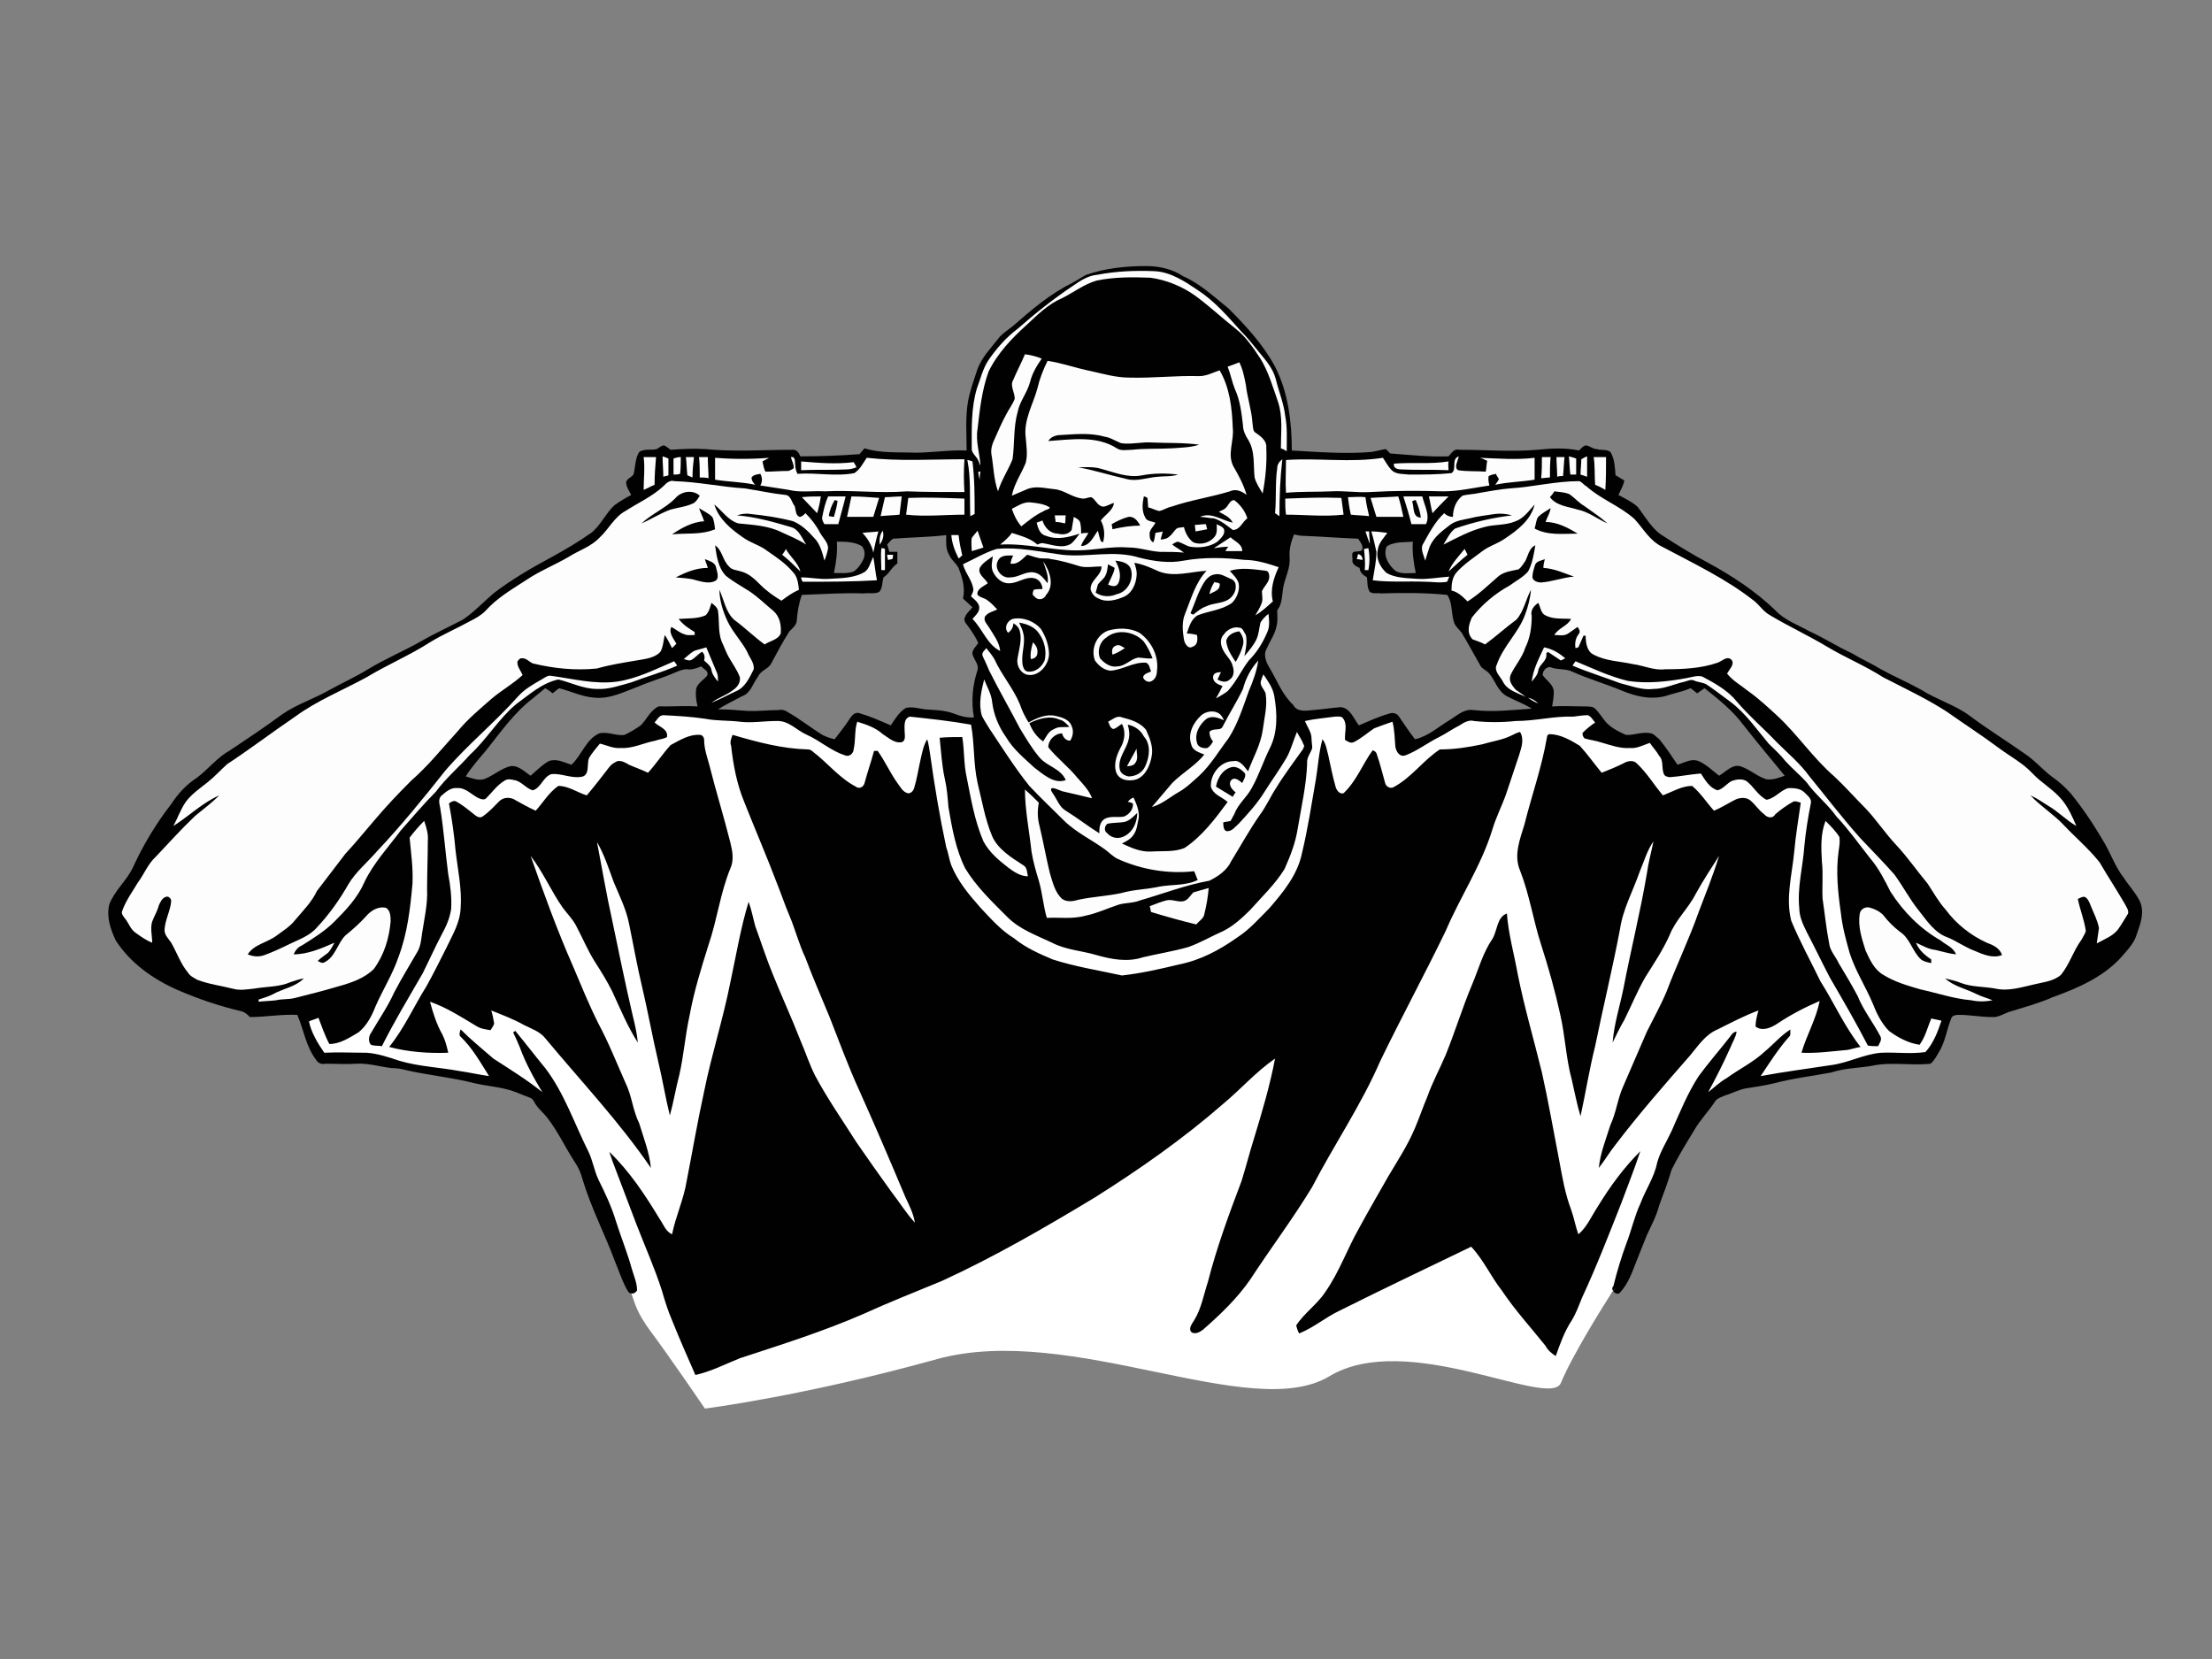 <?xml version="1.0" encoding="utf-8"?>
<!-- Generator: Adobe Illustrator 17.0.0, SVG Export Plug-In . SVG Version: 6.00 Build 0)  -->
<!DOCTYPE svg PUBLIC "-//W3C//DTD SVG 1.1//EN" "http://www.w3.org/Graphics/SVG/1.1/DTD/svg11.dtd">
<svg version="1.1" id="Layer_1" xmlns="http://www.w3.org/2000/svg" xmlns:xlink="http://www.w3.org/1999/xlink" x="0px" y="0px"
	 width="800px" height="600px" viewBox="0 0 800 600" enable-background="new 0 0 800 600" xml:space="preserve">
<rect x="0" y="0" width="800" height="600" fill="#808080" stroke="none"/>
<g>
	<path fill-rule="evenodd" clip-rule="evenodd" fill="#020101" d="M773.874,325.898c-1.575-3.167-3.943-5.541-5.795-8.439
		c-2.895-3.696-4.479-8.177-6.857-12.395c-3.685-6.333-7.647-12.396-12.393-18.198c-2.115-2.373-4.22-4.218-6.857-6.063
		c-3.431-2.637-6.331-6.063-10.02-8.439c-6.331-4.479-13.188-8.697-19.518-13.448c-5.273-3.957-11.858-5.802-17.666-9.489
		c-4.742-2.644-9.752-4.749-14.499-7.386c-3.421-2.113-7.125-3.697-10.546-5.802c-5.268-2.374-10.02-5.541-15.293-7.914
		c-4.225-2.376-8.976-3.95-12.393-7.647c-7.125-6.855-15.561-12.396-24.26-17.138c-5.541-2.905-11.073-6.331-16.355-9.759
		c-3.957-2.373-6.321-6.855-9.226-10.551c-2.114-1.845-4.488-2.897-6.857-4.218c0.79-1.845,1.843-3.428,2.115-5.273
		c-1.062-0.522-2.115-1.314-3.167-1.842c-0.268-2.897-0.268-5.804-1.852-8.439c-1.316-1.053-3.422-0.531-5.001-1.053
		c-1.33,0-2.378-1.062-3.699-1.323c-1.053,0-1.842,1.053-2.637,1.845c-5.01-1.053-10.02-0.792-15.03-0.261
		c-9.489,0.792-18.987,0-28.217,0c-2.105-0.531-2.899,1.323-3.957,2.376c-7.116,0.261-14.231-0.531-21.088-1.053
		c-0.531-0.531-1.062-1.062-1.584-1.583c-1.852,0.261-3.426,0.792-5.278,1.053c-9.493,0.792-19.241,0-28.739-0.531
		c0-10.281-1.316-21.095-6.067-30.323c-4.216-7.907-10.551-14.762-16.872-21.095c-5.273-4.218-10.293-8.967-16.355-11.604
		c-3.957-2.637-8.704-3.689-13.446-3.689c-7.388,0-14.772,0.792-21.619,3.168c-1.584,0.783-3.436,2.106-5.019,2.897
		c-7.905,3.957-14.499,9.489-21.093,15.291c-1.842,1.584-4.22,2.907-5.799,5.012c-2.637,3.426-5.804,6.591-7.379,10.812
		c-1.321,3.957-2.645,7.647-3.435,11.604c-1.053,6.063-0.522,11.865-0.522,17.927c-6.335-0.261-12.666,0.792-18.728,0.792
		c-6.063-0.261-12.393,0.27-18.188-1.584c-0.794,0.792-1.321,1.584-1.852,2.115c-7.116,0.529-14.231,0.792-21.356,0.792
		c-0.522-1.053-1.062-2.376-2.637-2.376c-10.814,0-21.365,0.792-31.907-0.261c-4.225-0.27-8.436,0-12.398,0.261
		c-0.79-0.531-1.579-1.323-2.374-1.584c-1.053,0-1.584,0.792-2.636,1.323c-1.843,0.522-4.488-0.27-6.321,1.053
		c-1.584,2.374-1.325,5.541-2.115,8.175c-0.79,1.053-2.115,1.314-2.636,2.636c0,1.845,1.053,3.158,1.847,4.742
		c-2.114,1.06-4.22,2.373-6.072,3.696c-3.158,2.897-5.005,7.383-8.44,10.02c-4.479,3.165-8.958,5.802-13.705,8.438
		c-7.378,3.957-14.766,8.175-21.628,13.449c-3.689,3.165-7.116,6.855-11.073,9.489c-5.01,2.637-10.283,5.012-15.291,7.917
		c-6.072,3.426-12.926,6.324-18.989,10.02c-4.749,2.897-9.491,5.01-14.233,7.646c-5.539,3.166-11.604,5.01-16.875,8.7
		c-6.072,4.479-12.396,8.706-18.728,12.924c-4.749,2.636-7.914,6.855-12.126,10.022c-3.696,2.367-6.861,5.793-9.228,9.489
		c-5.541,7.118-10.29,15.032-13.98,23.21c-2.373,4.74-6.594,8.169-8.438,13.178c-1.06,4.489,0.524,8.967,2.375,12.924
		c5.271,8.171,13.439,13.973,22.409,17.93c7.383,3.166,15.03,5.802,22.946,7.647c1.314,0.268,2.373,1.321,3.165,2.113
		c5.532,0,11.336-1.053,17.138-0.792c2.367,5.534,3.166,11.604,6.855,16.346c0.79,1.32,2.113,1.583,3.427,1.32
		c3.689,0,7.386,0.263,11.082,0c4.211-0.261,8.439,1.053,12.647,1.584c1.854,0,3.698,0.261,5.541,0.792
		c8.178,1.845,16.614,2.637,24.791,4.742c4.751,1.06,9.489,1.321,13.972,2.905c2.11,0.792,3.957,1.582,6.067,2.373
		c1.053,0.524,1.316,1.584,1.838,2.367c1.062,1.584,2.646,2.907,3.957,4.488c3.957,5.01,6.603,10.812,10.02,16.085
		c1.325,1.845,2.378,4.218,2.909,6.333c3.154,10.542,8.173,20.04,11.862,30.053c1.583,3.696,2.646,7.386,4.751,10.812
		c0.259,0.27,0.522,0.531,1.053,0.531c1.579,4.218,3.948,9.231,7.116,13.98c7.393,9.752,21.102,23.198,21.102,23.198
		s33.227-3.948,81.738-17.396c48.262-13.187,113.659,20.825,141.867,3.687c28.217-16.874,78.322,15.032,82.274,5.273
		c3.957-9.491,15.298-21.616,20.576-29.002c0.254,0,0.254-0.27,0.526-0.531c0.522,0.792,1.579,1.323,2.373,0.531
		c3.159-3.428,4.479-7.647,6.063-11.604c1.316-3.166,2.373-6.072,3.689-9.231c1.584-3.426,3.436-6.855,4.479-10.812
		c1.584-4.218,3.167-8.436,4.488-12.924c2.374-4.742,5.278-9.491,8.178-14.234c2.106-3.696,5.269-6.861,7.647-10.551
		c0.79-1.053,2.105-1.321,3.163-1.845c2.632-0.79,5.005-2.113,7.646-2.644c3.422-0.522,6.857-1.053,10.283-1.843
		c6.857-1.845,13.973-2.636,20.834-3.95c4.742-1.584,9.757-1.584,14.508-2.376c7.106-1.581,14.231,0,21.356-0.792
		c1.311-1.053,2.106-2.634,2.895-3.957c2.378-3.687,2.899-8.175,4.483-12.125c0.268-1.323,1.579-1.584,2.905-1.584
		c3.948,0,7.905,0.792,11.862,0.792c2.636,0.261,4.751-1.584,7.125-2.113c5.001-1.577,10.02-2.897,14.762-5.012
		c9.489-3.426,19.25-7.644,25.844-15.552c1.852-2.115,3.957-4.488,4.747-7.386C774.141,334.073,775.725,329.846,773.874,325.898
		L773.874,325.898z M302.661,195.896c2.895,0,6.321,0,8.958,1.577c1.321,1.321,1.321,3.435,0.531,5.017
		c-0.79,1.577-1.843,3.158-3.426,4.211c-2.115,0.792-4.751,0.531-7.125,0.531C302.389,203.542,302.919,199.585,302.661,195.896
		L302.661,195.896z M503.595,196.688c2.378-0.792,5.005-0.529,7.378-0.792c-0.259,3.689,0.268,7.647,1.062,11.336
		c-2.373,0-5.282,0.531-7.393-0.792c-2.106-1.845-4.211-4.749-3.421-7.908C501.221,197.473,502.537,196.948,503.595,196.688
		L503.595,196.688z M255.72,244.409c-1.321,1.584-3.435,2.644-3.957,4.749c-0.268,2.115,0,4.22,0.522,6.333
		c-3.948-0.27-7.896,0-11.853,0c-1.062,0-2.378-0.27-3.167,0.522c-2.373,1.584-3.436,4.22-5.541,6.333
		c-1.847,1.323-3.689,2.373-5.804,3.426c-2.895,0.531-6.063-1.321-9.226-0.522c-4.742,2.105-6.326,7.907-10.015,11.336
		c-2.641-0.792-5.278-2.375-8.182-1.323c-2.378,1.323-4.484,3.436-6.589,5.28c-2.11-1.323-4.488-3.957-7.392-3.428
		c-3.158,0.785-5.791,3.158-8.958,4.481c-2.373,1.052-5.01-0.261-7.125-0.792c2.115-3.426,5.019-6.594,7.647-9.759
		c5.019-6.326,10.02-13.448,16.623-18.458c1.584-1.314,2.895-2.375,4.479-3.689c0.794,0.531,1.847,1.053,2.637,1.844
		c0.79-0.531,1.583-1.314,2.364-1.844c4.229,1.053,8.45,3.165,12.929,3.428c5.532,0.529,10.551-2.115,15.561-3.959
		c4.22-1.843,8.967-3.158,13.178-5.01c1.321-0.522,2.904-1.314,4.488-1.314c1.843,0.261,3.426-0.268,5.273-1.053
		C254.399,242.043,256.514,242.564,255.72,244.409L255.72,244.409z M351.971,237.294c0.522,1.583,2.105,3.165,1.583,5.01
		c-1.852,5.541-2.373,11.336-1.321,17.138c-2.636,0.268-5.01-0.524-7.115-1.314c-3.436-1.323-7.125-1.323-10.551-1.584
		c-2.115-0.261-4.488-1.053-6.866-0.531c-2.374,1.323-3.948,3.958-5.541,6.333c-3.685-1.584-7.106-3.165-10.8-4.218
		c-2.115-1.053-3.431,0.79-4.22,2.105c-1.583,2.374-3.426,4.749-5.273,7.123c-1.321-0.261-2.905-0.792-4.479-1.584
		c-4.225-2.634-8.187-5.802-12.393-8.175c-1.062-0.792-2.378-1.053-3.435-0.792c-3.953,0-7.91,0.531-11.858,0.27
		c-3.436-0.27-6.603-0.531-10.025-0.531c2.9-1.844,5.795-3.165,8.7-4.749c3.158-1.053,3.952-4.742,5.804-7.116
		c1.053-2.376,3.689-2.636,4.747-4.749c2.105-3.95,4.212-7.908,6.589-11.604c1.057-1.053,2.641-2.376,2.641-3.95
		c0.254-3.165,0.794-6.333,1.837-9.23c7.393-0.268,15.039-0.79,22.418-0.529c1.852-0.261,3.957,0.261,5.536-0.531
		c1.316-1.314,1.062-3.689,1.584-5.271c2.105-1.323,2.9-3.689,5.01-5.012c0-1.314,0-2.895,0-4.218c-1.053,0-2.11,0-2.905,0
		c-0.259-1.053-0.522-1.845-0.79-2.637c0.79-0.79,1.312-1.581,2.115-2.112c6.321-0.522,12.915-0.522,19.25-1.314
		c0,2.374-0.263,5.01,1.048,7.116c0.794,2.113,3.167,3.428,3.689,5.541c1.33,3.426,2.115,6.855,1.33,10.281
		c1.048,1.053,2.369,2.115,3.421,3.167c-1.053,1.321-2.105,2.105-2.637,3.426c-0.785,1.323,0.263,2.376,1.053,3.428
		c1.316,1.845,2.645,3.697,3.698,6.063C353.024,233.867,350.909,235.449,351.971,237.294L351.971,237.294z M532.86,256.805
		c-3.426-0.522-6.058,2.113-8.699,3.697c-3.958,2.366-7.647,5.802-12.393,6.855c-2.105-2.637-3.962-5.541-5.795-8.175
		c-0.794-1.314-2.378-1.584-3.698-1.053c-3.694,1.053-7.116,2.634-10.81,4.218c-1.847-2.375-3.167-6.333-6.594-6.594
		c-3.431,0.261-6.589,0.792-10.024,1.053c-2.374,0.27-5.8,0.792-7.12-1.845c-3.957-3.687-5.795-8.7-8.44-13.185
		c-1.312-2.105-2.628-5.012-1.053-7.378c1.053-2.644,2.905-5.01,3.431-7.915c0.526-1.845,0.268-3.689,0.268-5.802
		c2.105-2.637,1.584-6.063,2.374-9.231c0.794-3.165,2.373-6.324,2.105-9.759c-0.268-2.897,0.522-5.795,1.584-8.429
		c1.053,0.261,2.106,0.522,3.167,0.522c6.852,0.261,13.446,0.792,20.04,1.053c0.79,1.323,2.105,2.636,1.316,4.218
		c-1.053,0.531-1.847,0.27-2.9,0.531c-1.062,0.531-0.268,2.105-0.531,3.165c0,1.316,1.325,2.106,2.636,2.637
		c0,1.584,1.316,2.636,2.646,3.428c0.259,1.843,0,3.687,1.044,5.271c1.321,0.792,2.641,0.27,3.957,0.531
		c7.914-0.261,16.083-0.261,24.002,0.529c2.106,2.897,1.311,6.855,2.632,10.283c0.531,1.314,1.847,2.373,2.637,3.426
		c2.374,3.959,4.479,7.908,6.603,11.604c0.522,1.316,2.105,1.844,3.159,2.897c2.373,2.636,3.158,6.594,6.594,8.439
		c2.895,1.584,6.063,2.643,8.967,4.488C546.838,256.805,539.985,257.597,532.86,256.805L532.86,256.805z M638.868,281.857
		c-3.426-1.053-6.063-3.689-9.498-4.742c-2.895-0.799-5.268,2.105-7.646,3.428c-2.374-1.845-4.479-3.957-7.374-5.28
		c-2.646-1.053-5.019,0.531-7.647,1.323c-2.115-3.167-4.229-6.333-6.603-9.23c-1.044-0.792-1.838-1.845-2.895-2.105
		c-3.167-0.799-6.335,0.785-9.23,0.522c-2.9-1.321-6.063-2.905-7.915-5.539c-1.048-1.316-1.837-2.636-3.158-3.95
		c-0.799-0.792-2.378-0.792-3.699-0.792c-3.948,0-7.905-0.27-11.858,0c0.263-1.852,0.794-3.957,0.522-6.063
		c-0.522-2.115-2.632-3.436-3.957-5.28c0-1.584,1.325-2.897,2.645-2.897c2.628,1.053,5.532,0.524,7.901,1.583
		c5.809,2.636,12.139,4.479,17.934,6.855c5.541,2.374,11.604,3.689,17.408,1.584c2.632-0.792,5.269-1.323,7.642-2.375
		c0.794,0.531,1.579,1.314,2.378,1.844c0.79-0.531,1.842-1.314,2.637-1.844c5.01,3.957,10.02,7.907,13.977,13.187
		c4.747,6.063,10.02,12.386,15.021,18.458C643.347,281.335,641.242,282.118,638.868,281.857z"/>
	<path fill-rule="evenodd" clip-rule="evenodd" fill="#FDFDFD" d="M396.797,99.386c6.853-1.323,13.714-1.584,20.571-1.323
		c6.063,0.261,11.073,3.689,15.815,6.855c6.072,3.957,10.809,9.491,15.561,14.771c2.373,2.373,4.479,5.01,6.594,7.647
		c2.374,2.895,5.01,5.802,6.063,9.759c1.053,4.479,2.905,8.7,3.426,13.449c0.794,3.948,0.531,8.436,0.531,12.656
		c-0.79-0.531-1.321-0.792-2.115-1.062c0-5.802,0.794-11.333-1.053-16.874c-1.842-5.271-3.426-10.812-6.33-15.554
		c-2.637-3.957-5.273-7.914-8.958-10.812c-5.014-3.957-9.493-8.178-14.513-11.865c-4.738-3.428-10.542-5.802-16.341-6.594
		c-6.594-0.27-13.187-0.27-19.513,1.053c-4.488,1.314-8.178,4.218-12.393,6.333c-5.01,2.103-8.962,6.063-12.92,9.75
		c-5.273,4.749-10.551,10.29-13.719,16.877c-2.374,6.594-3.163,13.716-3.948,20.571c-0.79,4.481,0.785,8.969,1.044,13.448
		c-0.522-1.053-0.78-2.375-1.575-3.165c-0.79-1.053-1.588-1.845-1.588-2.897c0-7.386-0.254-14.772,1.852-21.887
		c1.311-3.427,2.106-7.123,4.216-10.29c2.905-4.218,6.335-8.168,10.551-11.334c6.335-5.541,12.92-10.812,20.045-15.561
		C390.735,101.492,393.639,99.647,396.797,99.386z"/>
	<path fill-rule="evenodd" clip-rule="evenodd" fill="#FDFDFD" d="M370.686,128.125c2.11,0.263,4.225,0.792,6.067,1.584
		c-1.843,2.637-3.426,5.271-4.216,8.439c-1.053,3.957-3.689,6.855-4.484,10.812c-1.579,5.532-1.057,11.597-1.852,17.136
		c-1.583,3.959-3.957,7.386-5.268,11.606c-1.584-4.481-1.584-8.969-2.378-13.448c-0.258-1.844,0.273-3.696,1.062-5.273
		c1.316-2.905,2.627-6.07,4.22-8.967c1.053-2.105,2.364-3.689,3.158-5.802c0-2.375-1.847-4.749-0.522-6.855
		C367.786,134.19,369.37,131.293,370.686,128.125z"/>
	<g>
		<path fill-rule="evenodd" clip-rule="evenodd" fill="#FDFDFD" d="M378.868,130.501c5.273,0.792,10.284,2.636,15.552,3.689
			c4.751,1.053,9.231,2.373,13.982,2.373c8.436,0.261,16.872-0.792,25.318-0.531c2.632,0,5.005-1.314,7.379-2.105
			c3.689,6.326,4.479,13.709,4.751,20.827c0.522,4.749-2.115,9.498,0.259,13.977c1.847,3.167,3.698,6.594,4.742,10.283
			c-1.575-1.314-3.948-2.367-6.063-1.314c-6.857,2.113-14.231,3.166-21.093,5.532c-1.579,0.27-2.909,1.323-4.488,1.584
			c-1.316-0.261-2.632-1.053-3.952-1.314c0-0.792-0.259-2.636-0.259-3.428c-0.531-0.261-0.794-0.531-1.325-0.531
			c-0.531,2.636-0.79,5.273,0.531,7.647c0.522,1.323,2.374,1.323,3.689,1.844c-0.79,1.584-2.374,2.644-2.106,4.488
			c0,1.053,0.263,2.105,1.316,2.636c0.526-1.053,0.526-2.375,0.79-3.428c1.062-0.261,1.852-0.261,2.645-0.531
			c-0.272,1.062-0.531,1.845-0.794,2.907c1.044,0,2.373-0.27,3.158-1.062c1.053-0.783,1.584-1.845,2.374-2.634
			c0.785-0.792,1.847-0.524,2.905-0.792c0.526,2.113,1.584,4.218,3.421,5.541c2.646,1.053,6.072,0.261,7.914-2.375
			c0.794-1.314,0.522-2.898,0.522-4.218c0.794,0.529,2.115,0.792,2.645,1.845c0.522,1.852-1.062,3.165-2.373,4.486
			c-2.636,1.844-6.335,2.375-9.752,1.844c-1.593-0.268-3.167-1.582-4.751-1.844c-0.531,0.263-1.321,0.524-1.852,1.053
			c1.321,1.053,2.9,1.845,4.225,2.898c-2.905-0.261-5.809-0.261-8.704-0.261c-3.957-0.261-7.378-1.584-11.336-1.584
			c-6.331-0.529-12.393,1.053-18.729,1.053c-9.225,0-18.188-2.635-27.686-2.106c1.584-1.321,3.168-2.634,4.225-4.218
			c3.158,1.053,6.589,1.844,9.231,4.218c0.522-0.261,1.316-0.529,1.837-0.529c3.436,0.529,7.125,2.113,10.288,0.268
			c1.316-1.06,2.105-2.374,3.167-3.697c-3.957,1.323-8.182,2.376-12.144,0.792c-2.364-0.522-2.895-2.898-3.417-4.749
			c0.79-0.261,1.312-0.522,2.105-0.792c0.79,2.644,2.905,4.749,5.541,4.749c1.843,0.531,3.957,0.27,5.01-1.314
			c0.259-1.584,0.531-3.165,0.79-4.749c0.794,0.531,1.583,0.792,2.115,1.584c0.522,1.314,0.522,2.897,0.522,4.479
			c0.794-0.261,1.852-0.261,2.646-0.261c-0.794,1.583-2.124,2.897-2.646,4.742c3.167,0,4.479-3.428,6.063-5.534
			c0.272,1.053,0.531,2.375,1.062,3.689c0,0.268,0.522,0.268,0.79,0.531c0.785-2.636,0.522-5.541-0.79-7.917
			c1.575-2.105,4.479-3.687,4.742-6.324c-1.316,0.261-2.637,1.314-3.953,1.314c-2.11-0.261-2.641-2.637-4.225-3.419
			c-1.044,0-1.838,0.522-2.895,0.522c-3.962-0.261-6.857-3.166-10.546-3.426c-3.163-0.261-6.598-1.323-9.757,0
			c-1.847,0.792-3.698,1.581-5.536,2.373c0.785-4.218,3.422-7.914,5.005-11.865c0.79-2.904,0.268-6.072,0-9.228
			c-0.794-6.333,2.641-11.867,4.225-17.669C375.963,137.094,377.284,133.659,378.868,130.501L378.868,130.501z M382.557,157.398
			c-1.316,0.261-2.637,0.792-3.426,2.105c8.173-0.524,17.403-2.105,24.782,2.634c1.584,1.062,3.689,0.531,5.541,0.531
			c4.747-0.531,9.498-0.261,14.499-0.531c3.167-0.261,6.603-0.261,9.766-1.314c-5.809-0.792-11.604-0.531-17.144-0.792
			c-3.694-0.261-7.384,0.792-11.077,0.261c-2.106-0.79-3.953-2.103-6.067-2.374C393.893,156.336,388.098,157.128,382.557,157.398
			L382.557,157.398z M389.94,169.001c5.804,1.053,11.604,2.897,17.408,4.218c3.689,1.053,7.647-0.531,11.331-0.792
			c2.636-0.268,5.014,0,7.378-0.792c-4.211-0.529-8.69-0.529-12.92,0.263c-5.269,1.051-10.02-1.053-15.021-2.376
			C395.472,168.731,392.577,169.001,389.94,169.001L389.94,169.001z M402.066,189.565c0,0.529,0.263,1.321,0.263,1.845
			c3.435-0.792,6.861-1.316,10.029-1.316c-0.799-1.581-2.115-3.426-4.22-3.165C406.023,187.46,403.913,188.513,402.066,189.565z"/>
	</g>
	<path fill-rule="evenodd" clip-rule="evenodd" fill="#FDFDFD" d="M443.993,132.606c1.583-0.531,2.909-1.053,4.22-1.583
		c1.321,2.636,1.847,5.541,2.373,8.178c0.531,4.749,2.115,9.228,2.378,13.709c0.259,1.321,0,3.165,1.321,3.696
		c1.838,1.314,3.948,2.897,3.689,5.271c0.259,5.541-0.263,11.073-1.316,16.613c-1.057-1.842-2.374-3.696-2.905-5.802
		c-0.531-4.479,0.263-9.489-2.373-13.709c-1.053-1.582-1.847-3.426-1.847-5.278c-0.522-4.481-1.058-8.961-2.895-12.92
		C445.576,138.147,445.055,135.243,443.993,132.606z"/>
	<path fill-rule="evenodd" clip-rule="evenodd" fill="#FDFDFD" d="M232.785,165.305c1.575,0,3.158,0,4.479,0
		c-0.268,3.165-0.531,6.594-0.531,10.02c-1.321,0.531-2.636,1.323-3.948,1.844C232.785,173.219,233.307,169.262,232.785,165.305z"/>
	<path fill-rule="evenodd" clip-rule="evenodd" fill="#FDFDFD" d="M239.638,165.044c0.794,0.261,1.584,0.522,2.105,0.79
		c0,2.105,0,3.95,0,6.065c-0.522,0.261-1.312,0.261-1.843,0.529C239.9,170.054,239.638,167.678,239.638,165.044z"/>
	<path fill-rule="evenodd" clip-rule="evenodd" fill="#FDFDFD" d="M243.585,165.834c0.803-0.268,1.584-0.529,2.636-0.529
		c0,1.842,0,3.957-0.259,6.063c-0.794,0.268-1.575,0.268-2.378,0.268C243.585,169.784,243.585,167.678,243.585,165.834z"/>
	<path fill-rule="evenodd" clip-rule="evenodd" fill="#FDFDFD" d="M248.073,165.305c0.794,0,1.838,0,2.9,0
		c-0.268,2.373-0.522,4.749-0.522,7.383c-0.54-0.261-1.325-0.529-1.852-0.79C248.337,169.784,248.337,167.417,248.073,165.305z"/>
	<path fill-rule="evenodd" clip-rule="evenodd" fill="#FDFDFD" d="M252.816,165.305c1.053,0,2.114,0,3.167,0
		c0,2.634,0.263,5.01,0.263,7.644c-1.053-0.261-2.106-0.261-3.168-0.261C253.079,170.054,253.079,167.678,252.816,165.305z"/>
	<path fill-rule="evenodd" clip-rule="evenodd" fill="#FDFDFD" d="M557.652,165.305c0.79,0,2.11,0,3.158,0
		c-0.254,2.373-0.254,4.749-0.254,7.383c-0.794,0-2.373,0.261-3.167,0.261C557.652,170.315,557.652,167.939,557.652,165.305z"/>
	<path fill-rule="evenodd" clip-rule="evenodd" fill="#FDFDFD" d="M562.92,165.305c0.804,0,1.847,0,2.909,0
		c-0.273,2.373-0.273,4.479-0.531,6.855c-0.531,0-1.575,0-2.115,0.268C563.183,170.054,562.92,167.678,562.92,165.305z"/>
	<path fill-rule="evenodd" clip-rule="evenodd" fill="#FDFDFD" d="M567.408,165.044c1.048,0.261,1.847,0.522,2.637,0.79
		c0,1.844,0,3.95,0,5.802c-0.531,0-1.589,0-2.11,0C567.662,169.523,567.662,167.417,567.408,165.044z"/>
	<path fill-rule="evenodd" clip-rule="evenodd" fill="#FDFDFD" d="M571.892,166.095c0.522-0.261,1.311-0.79,2.106-1.051
		c0,2.634,0,5.01,0,7.383c-0.794-0.268-1.584-0.529-2.378-0.792C571.619,169.784,571.892,167.939,571.892,166.095z"/>
	<path fill-rule="evenodd" clip-rule="evenodd" fill="#FDFDFD" d="M576.371,165.305c1.583,0,2.895,0,4.479,0
		c0,3.957,0,7.914-0.254,11.864c-1.33-0.792-2.373-1.314-3.694-1.844C576.638,171.899,576.902,168.47,576.371,165.305z"/>
	<path fill-rule="evenodd" clip-rule="evenodd" fill="#FDFDFD" d="M258.62,165.566c6.594,0.529,13.188,0.529,19.518,0
		c-0.79,0.529-1.584,0.799-2.373,1.321c0.259,1.323,0.522,2.636,1.044,3.697c2.646,0,5.541-0.268,8.445-0.268
		c0.531-0.261,1.321-0.531,1.843-1.053c0-1.584-0.79-2.636-1.053-3.957c1.847-0.261,1.325,1.842,1.579,2.904
		c0,1.053,0.268,2.105,0.79,3.158c6.857-0.522,13.719,1.06,20.571-0.261c2.115-1.323,3.167-3.689,4.488-5.541
		c11.858,1.321,23.461,0.529,35.333,0.529c-0.268,3.959-0.268,7.917,0,11.867c-6.852,0-13.977,0-20.829-0.261
		c-10.024,0.79-19.772-0.531-29.801,0c-4.22-0.27-8.699,0.529-12.92-0.531c-3.426-0.522-6.852-1.053-10.283-1.583
		c0.794-1.314,0.794-2.897,0-4.218c-1.321,0.268-2.373,0.268-3.163,1.321c0,1.053,0.522,1.844,1.311,2.636
		c-4.742-1.053-9.752-1.053-14.499-1.845C258.62,170.846,258.62,168.209,258.62,165.566z"/>
	<path fill-rule="evenodd" clip-rule="evenodd" fill="#FDFDFD" d="M465.099,166.365c11.604-0.799,23.457,1.053,35.06-0.799
		c1.062,1.582,1.856,3.166,3.167,4.489c1.584,1.581,4.22,1.314,6.335,1.581c5.268,0,10.274,0,15.288-0.529
		c2.105-1.323-0.268-5.012,2.636-6.063c-0.259,1.582-1.843,3.957-0.259,5.01c3.426,0.529,6.585,0.261,10.02,0.529
		c0.259-1.321,0.259-2.644,0.522-3.957c-0.79-0.261-1.584-0.792-2.628-1.06c6.585,0.268,13.178,0.799,19.772,0
		c0,2.644,0,5.28,0,7.915c-4.751,0.792-9.498,0.792-14.241,1.845c0.522-0.792,1.053-1.314,1.321-2.106
		c-0.268-0.531-0.799-1.06-1.057-1.852c-1.053,0.268-1.584,0.268-2.636,0.792c-0.263,1.06,0,2.373,0.259,3.426
		c-5.541,0.792-11.073,2.114-16.604,2.114c-8.967-0.27-17.676-0.27-26.643,0.261c-4.742,0.268-9.231-0.531-13.973-0.261
		c-5.532,0.261-10.805,0-16.341,0.529C464.826,174.272,465.099,170.315,465.099,166.365z"/>
	<path fill-rule="evenodd" clip-rule="evenodd" fill="#FDFDFD" d="M349.856,166.365c0.531,0,1.053,0.261,1.847,0.522
		c0.79,6.333,0.79,12.657,0.79,18.989c-0.522,0.261-1.057,0.522-1.583,0.792C350.651,179.813,351.182,172.949,349.856,166.365z"/>
	<path fill-rule="evenodd" clip-rule="evenodd" fill="#FDFDFD" d="M461.931,169.262c0-1.323,0.79-2.376,1.838-3.167
		c-0.785,6.855-1.048,13.718-1.048,20.573c-0.531-0.27-1.057-0.792-1.583-1.06C461.664,180.074,461.137,174.794,461.931,169.262z"/>
	<path fill-rule="evenodd" clip-rule="evenodd" fill="#FDFDFD" d="M289.741,166.886c6.326,0.531,12.647,1.053,18.983,0.261
		c0.522,0.792,0.79,1.323,1.053,1.854c-1.325,0.522-2.636,0.783-3.952,0.783c-5.278,0.27-10.809,0-16.083,0.27
		C289.741,169.001,289.741,167.939,289.741,166.886z"/>
	<path fill-rule="evenodd" clip-rule="evenodd" fill="#FDFDFD" d="M504.121,167.678c6.594-0.531,13.183,0.261,19.772-0.792
		c-0.254,1.053,0,2.115,0,3.168c-5.795-0.27-11.336,0-16.877-0.27C505.701,169.784,503.849,169.523,504.121,167.678z"/>
	<path fill-rule="evenodd" clip-rule="evenodd" fill="#FDFDFD" d="M353.818,170.583c0,0,0.522,0,0.78,0
		c-0.259,1.053-0.259,1.845-0.259,2.897C354.077,172.427,353.818,171.635,353.818,170.583z"/>
	<g>
		<path fill-rule="evenodd" clip-rule="evenodd" fill="#FDFDFD" d="M239.9,175.856c1.053-1.062,2.364-2.375,3.948-1.844
			c8.709,0.261,17.145,2.105,25.581,2.636c5.01,0.783,9.752,1.842,14.772,2.367c1.842,0.268,2.105,2.644,3.167,3.957
			c0.522,1.321,0.254,3.426,1.833,3.957c0.794,0,1.584-0.792,2.115-1.321c2.115,2.113,3.953,4.486,5.282,7.123
			c1.053,1.844,2.895,3.428,2.895,5.541c-0.268,1.575-0.794,3.158-1.321,4.479c-0.785-2.905-1.575-6.063-3.689-8.175
			c-2.115-2.376-4.489-4.749-7.647-6.063c-5.01-1.323-10.283-2.115-15.561-2.637c-1.575-0.268-3.158,0-4.742,0.522
			c6.853,0.531,13.178,2.375,19.509,4.22c2.909,0.792,3.952,3.957,5.536,6.33c-2.9-1.842-6.063-3.165-8.962-4.479
			c-4.747-2.376-10.288-2.644-15.561-3.166c-3.689-1.062-5.8-4.488-8.709-6.855c1.593,5.271,6.072,8.961,10.292,11.865
			c2.896,2.106,6.331,2.897,8.967,5.01c3.426,2.367,6.594,4.479,9.231,7.647c1.575,1.581,1.842,3.957,2.115,6.324
			c-2.378,1.062-4.229,2.375-6.335,3.957c-2.641-1.582-5.269-3.426-7.383-5.532c-2.115-2.115-4.22-4.228-7.116-5.02
			c-1.584-0.522-3.436-0.522-4.488-1.844c-2.374-2.367-2.374-5.802-5.01-7.644c0.522,3.696,1.057,8.175,3.957,11.073
			c2.636,2.113,5.541,3.696,8.436,5.541c3.167,2.113,5.795,4.749,8.699,7.122c2.374,2.106,2.905,5.273,2.637,8.171
			c-1.044,2.373-3.948,2.634-5.795,3.957c-3.694-2.637-7.125-6.063-11.082-8.97c-2.895-2.634-3.689-7.116-5.268-10.812
			c0,3.957,1.311,7.917,2.895,11.343c1.852,3.957,5.019,7.116,7.125,11.073c0.79,2.115,2.636,3.959,2.374,6.333
			c-1.584,3.165-3.168,6.594-6.331,7.907c-2.9,1.323-5.795,2.905-8.962,4.218c2.373-1.842,5.273-2.634,7.647-4.479
			c1.583-1.053,2.9-2.636,2.636-4.749c-1.053-2.897-3.167-5.534-4.488-8.177c-0.79-1.575-1.316-3.158-2.106-4.74
			c-1.316-3.428-0.79-7.386-1.316-11.075c-0.268-1.321-1.33-2.113-2.373-2.904c-0.531,1.584-0.79,3.167-2.11,4.488
			c-2.909,1.314-6.326,1.053-9.762,1.314c1.584,2.106,3.694,3.428,5.809,4.749c0,0.261,0,0.792,0,1.053
			c-1.33,0-2.641,0.261-3.694-0.261c-1.847-0.531-3.158-1.852-4.742-2.644c-1.062,2.113,0.78,4.218,1.833,6.072
			c-0.522,0.522-1.053,1.053-1.579,1.582c-0.794-1.582-1.579-3.166-2.628-4.749c-0.531,2.106-0.531,4.22-1.584,6.063
			c-2.115,2.375-5.813,2.636-8.709,3.167c-4.747,0.792-9.752,1.582-14.24,2.897c-7.905,0.79-15.552,0-23.198-1.844
			c-1.321-0.524-2.374-2.105-4.229-1.845c-0.522,0-0.79,0.531-1.312,1.053c-0.268,1.852,1.062,3.165,1.843,5.01
			c-3.426,3.165-7.647,5.541-11.073,8.438c-4.22,3.697-8.704,7.384-12.393,11.865c-5.541,6.072-10.544,12.396-16.877,17.937
			c-4.749,4.74-9.23,9.489-13.448,14.501c-3.426,3.957-6.594,7.914-10.281,11.864c-3.436,4.489-6.855,8.967-10.29,13.449
			c-1.845,3.957-5.003,7.122-7.907,10.551c-1.845,2.374-4.489,3.957-6.594,5.541c-3.428,2.634-8.168,3.159-10.544,6.855
			c1.838,0.79,3.95,1.053,6.063,0.261c2.897-1.053,5.795-2.376,8.438-3.689c3.689-1.844,7.908-3.165,10.544-6.333
			c4.479-4.749,8.175-10.02,11.343-15.551c2.635-4.488,6.855-7.917,10.281-11.874c8.706-9.231,16.874-19.25,24.788-29.263
			c8.173-9.498,17.93-17.406,26.366-26.903c2.378-2.637,5.282-4.218,8.45-6.063c1.044-0.524,2.105-1.583,3.417-1.323
			c7.914,1.062,15.824,3.168,23.738,2.115c7.383-1.053,13.973-4.481,20.825-7.386c0.268,0.531,0.79,1.053,1.062,1.584
			c-5.273,2.373-11.082,3.957-16.614,6.063c-3.952,1.06-8.178,2.644-12.398,2.373c-5.01,0-9.489-2.373-13.968-3.426
			c-6.063,1.321-10.551,5.541-15.302,8.967c-6.326,5.271-10.551,12.657-16.614,18.197c-3.957,4.481-8.699,8.439-12.398,13.449
			c-4.479,4.479-8.436,9.228-12.647,13.97c-4.488,6.063-9.759,11.604-13.185,18.719c-2.375,5.541-6.594,10.029-10.814,14.247
			c-3.426,3.428-7.644,6.065-11.872,8.7c-1.314,0.531-2.366,1.845-2.897,3.167c5.01,0,10.02-2.115,14.769-4.22
			c-0.79,1.314-1.314,2.636-2.374,3.689c-1.314,1.053-2.636,1.844-3.689,2.905c0.524,0.261,1.584,1.053,2.375,0.522
			c3.957-1.842,4.74-6.855,7.647-9.75c2.627-2.115,5.271-4.488,7.647-7.125c1.582-1.845,4.218-3.426,6.852-2.897
			c1.844,0.792,1.844,3.428,1.844,5.01c-0.529,6.065-2.366,12.128-6.063,17.138c-3.426,3.427-8.175,5.01-12.924,6.333
			c-5.273,1.575-10.544,2.895-15.815,4.218c-2.115,0.522-4.481,0.261-6.594,0.783c-2.115,0.27-4.22,0.27-6.333,0.531
			c0-0.261,0-0.792,0-0.792c1.584-0.522,3.426-1.053,5.01-1.845c3.689-2.113,8.178-2.634,11.336-5.802
			c-1.577,0.263-3.158,0.792-4.742,1.323c-4.218,1.845-8.699,1.584-13.178,2.366c-2.644,0.27-5.28,0.792-7.917,0
			c-4.218-1.052-8.436-1.574-12.663-3.158c-1.314-0.792-2.628-1.321-3.419-2.637c-2.644-3.165-3.957-7.122-6.063-10.812
			c-1.062-1.581-2.644-2.904-2.376-5.01c0.261-3.427,2.106-6.594,2.376-10.02c0-1.062-1.062-1.845-1.854-1.583
			c-1.582,0.522-2.105,2.105-2.634,3.165c-0.531,2.106-1.584,3.689-2.376,5.802c-0.783,2.369,0,5.273,0,7.647
			c-2.113-0.792-3.95-2.113-5.802-3.435c-2.106-1.314-2.627-3.687-4.211-5.532c-0.538-0.792-1.321-1.584-0.792-2.637
			c1.316-3.696,3.689-6.855,5.534-10.02c2.373-3.167,3.696-6.855,6.594-9.491c4.749-5.01,9.228-10.02,14.238-14.769
			c2.907-2.375,6.065-4.749,8.7-7.386c-6.063,2.637-10.812,7.386-16.607,11.073c1.577-2.895,2.629-6.063,4.481-8.697
			c2.106-2.907,5.271-5.012,7.908-7.125c2.636-2.105,4.749-4.479,7.116-6.594c8.438-5.532,16.353-11.597,24.53-17.135
			c7.907-5.802,17.135-9.492,25.844-14.241c7.376-4.481,15.561-7.907,22.937-12.656c4.749-2.898,9.75-5.01,14.501-7.647
			c2.115-1.053,3.958-2.105,5.541-3.689c4.22-4.749,9.757-7.914,15.03-11.343c4.742-3.165,10.02-5.271,15.03-8.175
			c3.689-2.375,8.169-3.689,11.336-7.116c3.167-2.904,5.273-7.386,9.231-9.498C230.67,181.919,235.943,179.543,239.9,175.856
			L239.9,175.856z M244.116,180.335c-3.435,3.428-8.436,5.541-12.125,8.969c3.689-1.583,6.857-3.696,10.542-5.012
			c2.899-0.79,5.804-1.06,8.44-2.374c1.062-0.792,1.584-1.844,2.106-2.636C250.452,176.909,246.222,177.7,244.116,180.335
			L244.116,180.335z M252.816,183.764c0.531,1.581,1.325,3.165,1.847,4.749c-4.211,0.261-8.168,2.373-11.604,4.749
			c5.014-0.531,10.551,0.261,15.561-1.852c-0.272-1.584-0.272-3.168-1.052-4.481C256.247,185.608,254.399,184.816,252.816,183.764
			L252.816,183.764z M254.93,202.222c0.263,1.053,0.79,2.113,1.053,3.165c-4.22,0-7.91,1.584-11.595,3.428
			c2.364,0.261,5.001,0.261,7.374,1.053c2.106,0.529,4.751,1.321,6.857,0.268c1.852-1.06,0.522-3.696,0.268-5.28
			C258.347,203.274,256.247,202.75,254.93,202.222z"/>
	</g>
	<g>
		<path fill-rule="evenodd" clip-rule="evenodd" fill="#FDFDFD" d="M546.048,176.648c8.436-0.531,16.613-2.636,25.049-2.636
			c1.062,0.261,1.584,1.314,2.637,1.844c5.278,4.74,12.135,7.116,17.408,11.865c3.163,3.426,5.541,7.907,10.02,10.02
			c11.331,6.063,23.207,11.604,33.482,19.772c1.852,1.583,3.167,3.698,5.541,5.019c6.599,3.95,13.977,7.376,20.571,11.336
			c6.594,3.958,13.709,6.855,20.303,11.073c7.647,3.958,15.561,7.647,22.939,12.396c6.331,4.479,12.924,8.7,19.25,13.449
			c3.957,2.895,8.436,5.271,11.872,8.967c3.167,3.428,7.647,5.802,10.814,9.752c2.106,2.637,3.685,6.07,5.001,9.228
			c-3.689-2.105-6.585-5.271-10.274-7.377c-2.119-1.32-3.957-2.643-6.33-3.696c3.685,3.957,8.436,6.855,12.125,10.812
			c4.216,4.481,8.967,8.439,12.924,13.449c2.895,5.01,6.054,9.759,8.962,14.771c0.527,1.053,1.589,2.373,1.321,3.687
			c-1.321,2.115-2.373,3.957-3.689,5.802c-1.852,2.376-4.751,3.428-7.647,5.01c0.254-1.842,0.522-3.696,0.79-5.539
			c-0.536-2.898-1.852-5.273-2.905-7.907c-0.531-1.323-1.052-2.907-2.373-3.428c-1.053,0-1.584,0.522-2.364,0.792
			c0.78,3.957,2.364,7.647,2.895,11.604c-0.268,1.053-1.062,2.105-1.584,3.166c-2.905,3.95-4.22,8.699-7.383,12.65
			c-2.636,2.373-6.335,2.643-9.493,3.435c-4.747,1.053-9.498,2.635-14.245,1.574c-4.211-0.783-8.69-0.522-12.647-2.105
			c-1.856-0.792-3.699-1.053-5.541-1.583c3.163,2.906,7.383,3.689,11.073,5.541c2.11,1.053,4.216,1.584,6.072,2.366
			c-2.646,0.531-5.282,0.531-7.647,0c-6.335-0.522-12.398-2.634-18.47-3.948c-4.479-1.323-9.225-2.637-13.446-5.28
			c-3.167-1.845-4.751-5.271-6.331-8.7c-1.316-4.218-2.9-8.699-2.105-13.448c0.268-1.582,2.105-2.634,3.685-2.105
			c1.856,0.524,3.436,1.314,4.751,2.637c1.842,2.373,3.689,4.218,6.063,6.063c3.69,2.376,4.488,7.125,7.647,10.02
			c1.062,0.792,2.373,1.052,3.689,1.316c0-0.524,0-1.053,0-1.316c-2.369-1.582-4.479-3.427-5.527-6.063
			c2.374,1.053,4.479,2.366,7.116,2.636c2.369,0.531,4.742,1.314,7.388,1.584c-1.062-2.637-3.698-3.428-5.541-5.012
			c-7.388-4.218-13.451-10.29-18.188-17.666c-2.115-4.218-4.23-8.436-7.397-12.135c-3.957-5.01-7.647-10.281-12.126-15.03
			c-3.163-4.481-7.646-7.908-10.809-12.396c-2.378-2.637-5.273-5.01-7.647-7.647c-1.847-2.367-3.957-4.218-6.063-6.324
			c-4.22-5.01-8.178-10.812-13.709-15.032c-2.905-2.112-5.541-4.218-8.709-6.33c-1.316-0.792-2.895-0.792-4.225-1.316
			c-1.316-0.79-2.627,0-3.689,0.263c-3.689,0.79-7.379,2.634-11.336,2.634c-3.957,0.531-7.914-1.053-12.126-2.105
			c-5.541-2.113-11.604-3.957-17.144-6.33c0.268-0.531,0.79-1.053,1.062-1.584c6.316,2.636,12.384,5.541,18.977,7.122
			c7.125,1.053,14.241,0.263,21.356-1.053c1.583-0.268,3.698-1.06,5.541-0.529c4.479,2.373,9.231,5.01,12.398,8.96
			c4.479,5.278,9.752,9.759,14.499,14.769c3.957,3.957,8.436,7.647,11.871,12.396c6.063,7.386,11.858,15.032,18.461,22.415
			c3.958,4.22,8.169,8.439,12.126,12.918c3.167,4.22,5.532,8.969,8.962,13.187c2.905,3.689,5.809,8.169,10.551,9.752
			c3.163,1.323,6.068,3.436,9.489,4.749c3.167,1.323,6.603,2.905,10.02,1.584c-0.79-2.636-3.417-3.689-5.532-4.481
			c-5.804-2.634-11.073-6.855-14.771-11.865c-2.637-2.904-4.479-6.333-6.594-9.498c-3.957-4.742-7.374-9.752-11.604-14.241
			c-3.689-3.95-6.852-8.699-10.541-12.656c-3.958-3.957-7.647-8.175-11.604-11.865c-7.647-6.594-13.188-15.032-20.567-21.887
			c-3.435-3.165-6.852-6.331-10.551-8.967c-2.636-2.106-5.541-3.689-7.651-6.324c0.799-1.584,2.909-3.436,1.584-5.01
			c-1.584-1.583-3.421,0.522-5.005,1.053c-6.063,2.105-12.666,2.374-18.987,2.374c-3.953,0.522-7.647-1.321-11.599-1.852
			c-4.747-1.053-9.766-1.053-14.245-3.428c-2.374-1.053-2.9-4.218-2.9-6.855c0,0-0.527,0-0.79,0
			c-0.522,1.323-1.316,2.907-1.852,4.22c-0.263,0-0.785,0.268-1.044,0.268c-0.272-1.852,0-3.697,1.311-5.278
			c0.522-0.792,0-1.584-0.531-2.376c-1.053,0.792-2.364,1.584-3.426,2.376c-1.584,1.06-3.417,0.529-5.001,0.529
			c1.584-2.635,4.742-3.166,6.063-5.802c-3.435-0.261-6.857,0.261-9.761-1.583c-1.321-1.051-1.321-2.895-2.115-4.218
			c-1.579,1.053-2.895,2.637-2.364,4.749c0,3.95-0.531,7.907-2.383,11.604c-1.044,3.428-3.689,6.326-5.273,9.752
			c-0.79,2.112,0.531,3.696,1.852,5.28c1.048,0.783,2.378,1.575,3.689,2.634c-3.163-1.582-6.852-2.374-8.436-5.802
			c-1.053-1.852-3.168-3.696-2.115-5.802c2.373-6.855,7.909-11.604,10.283-18.197c1.062-2.895,1.852-5.802,2.119-8.967
			c-1.852,3.435-2.641,7.917-5.278,10.812c-3.957,2.906-7.383,6.072-11.34,8.97c-1.316-0.792-3.167-1.323-4.484-1.845
			c-2.373-2.375-1.311-5.541-0.258-7.917c3.689-4.74,8.436-8.697,13.709-11.594c2.11-1.584,4.747-2.905,6.594-5.02
			c1.579-2.897,2.105-6.324,2.632-9.489c-2.373,1.06-2.632,3.957-3.694,5.802c-0.785,1.053-1.316,2.112-2.374,2.904
			c-2.368,0.522-5.005,0.783-7.111,2.367c-3.694,3.165-7.12,6.594-11.34,9.228c-1.584-1.575-3.426-3.426-5.804-3.948
			c0-2.375,0.263-4.749,1.852-6.594c2.632-2.905,5.795-5.01,8.962-7.386c2.637-2.113,5.795-2.898,8.436-4.749
			c4.751-3.158,9.498-6.855,10.815-12.387c-2.115,2.367-3.958,5.01-6.857,6.063c-3.694,1.581-7.642,1.053-11.341,2.106
			c-5.278,1.321-10.015,3.957-14.762,6.33c1.316-2.112,2.373-4.479,4.211-5.802c6.852-2.374,13.718-3.957,20.571-4.749
			c-1.843-0.522-3.948-0.79-6.063-0.522c-3.167,0.522-6.326,0.792-9.235,1.584c-2.369,0.522-5.005,0.783-7.111,2.367
			c-2.641,2.113-5.809,4.218-7.393,7.914c-0.522,1.584-1.053,3.167-1.583,5.01c-0.522-1.843-1.575-3.696-1.053-5.539
			c2.378-4.22,4.488-8.439,7.91-11.604c0.79,0.79,1.852,1.321,3.167,1.321c0-2.897,1.057-5.802,3.431-7.647
			c1.847-0.529,4.211-0.529,6.335-1.053C538.66,177.7,542.358,176.909,546.048,176.648L546.048,176.648z M562.14,177.7
			c-0.272,0.529-1.062,1.582-1.584,2.113c2.364,3.158,6.585,3.419,10.011,4.479c3.957,0.792,7.125,3.428,10.814,5.012
			c-2.636-2.375-5.532-4.22-8.436-6.333c-1.847-1.053-3.43-2.897-5.282-4.218C565.829,177.961,563.973,177.961,562.14,177.7
			L562.14,177.7z M556.326,186.929c-0.79,1.053-0.79,2.636-1.311,4.218c4.747,2.637,10.541,1.845,15.551,1.845
			c-3.426-2.106-7.383-4.218-11.594-4.218c0.522-1.583,1.583-3.165,1.837-5.01C559.235,184.816,557.652,185.608,556.326,186.929
			L556.326,186.929z M558.704,202.222c-1.052,0.529-2.636,0.529-3.431,1.844c-0.526,1.582-1.052,3.165-1.052,4.749
			c0.263,1.321,1.847,1.843,3.167,1.843c3.957-0.261,7.91-1.843,11.867-2.106c-3.699-1.321-7.116-2.904-11.073-3.165
			C558.183,204.334,558.441,203.274,558.704,202.222z"/>
	</g>
	<path fill-rule="evenodd" clip-rule="evenodd" fill="#FDFDFD" d="M289.995,179.813c2.374-0.27,4.489-0.27,6.862-0.27
		c-0.259,2.115-0.79,4.22-1.321,6.065C293.689,183.764,291.847,181.658,289.995,179.813z"/>
	<g>
		<path fill-rule="evenodd" clip-rule="evenodd" fill="#FDFDFD" d="M299.493,179.543c2.106,0,4.22,0,6.331,0
			c-0.79,3.428-1.852,6.855-2.641,10.022c-1.316,0-3.689,0-5.01,0c-0.522-0.792-1.052-1.844-0.785-2.636
			C297.91,184.292,298.431,181.919,299.493,179.543L299.493,179.543z M301.867,180.866c-1.062,1.844-1.843,3.689-2.106,5.802
			c0.522,0,1.044,0.261,1.838,0.261c0.531-1.845,1.062-3.696,1.32-5.802C302.661,181.127,302.13,180.866,301.867,180.866z"/>
	</g>
	<path fill-rule="evenodd" clip-rule="evenodd" fill="#FDFDFD" d="M307.93,179.543c3.168,0,6.585,0.27,10.02,0.531
		c-0.79,2.375-1.321,4.481-2.106,6.855c-3.163,0-6.33,0-9.498,0C306.872,184.555,307.408,181.919,307.93,179.543z"/>
	<path fill-rule="evenodd" clip-rule="evenodd" fill="#FDFDFD" d="M320.055,179.813c1.856,0,3.962-0.27,6.067-0.27
		c-0.254,2.375-0.527,4.488-0.794,6.594c-2.364,0.261-4.479,0.261-6.852,0.531C319.012,184.292,319.533,182.18,320.055,179.813z"/>
	<path fill-rule="evenodd" clip-rule="evenodd" fill="#FDFDFD" d="M487.503,179.813c2.115,0,4.22-0.27,6.335,0
		c0.259,2.367,0.79,4.479,1.321,6.855c-2.12-0.27-4.488-0.27-6.603-0.531C488.034,184.031,487.766,181.919,487.503,179.813z"/>
	<path fill-rule="evenodd" clip-rule="evenodd" fill="#FDFDFD" d="M495.68,180.074c3.426-0.261,6.857-0.261,10.02-0.531
		c0.794,2.375,1.316,5.012,1.847,7.386c-3.426,0-6.594,0-9.752,0C496.996,184.555,496.475,182.45,495.68,180.074z"/>
	<g>
		<path fill-rule="evenodd" clip-rule="evenodd" fill="#FDFDFD" d="M507.547,179.543c2.373,0,4.742,0,6.852,0
			c0.799,3.428,2.905,6.855,1.325,10.022c-1.325,0-3.957,0-5.273,0C509.662,186.137,508.6,182.972,507.547,179.543L507.547,179.543z
			 M510.715,181.388c0.781,1.845,0,5.802,3.163,5.802c-0.259-2.106-1.053-4.479-1.843-6.324
			C511.496,180.866,510.974,181.127,510.715,181.388z"/>
	</g>
	<path fill-rule="evenodd" clip-rule="evenodd" fill="#FDFDFD" d="M516.778,179.543c2.374,0,4.747,0,7.116,0
		c-2.105,2.115-3.957,3.959-5.795,6.065C517.567,183.764,517.304,181.658,516.778,179.543z"/>
	<path fill-rule="evenodd" clip-rule="evenodd" fill="#FDFDFD" d="M328.496,180.074c6.852-0.261,13.455,0,20.307,0.261
		c0,1.844,0,3.957,0,5.802c-7.12,0-13.977,0.792-21.101,0C327.974,184.031,328.233,181.919,328.496,180.074z"/>
	<path fill-rule="evenodd" clip-rule="evenodd" fill="#FDFDFD" d="M464.826,180.335c6.857-0.261,13.455-0.522,20.303-0.261
		c0.263,1.844,0.531,3.957,0.799,6.063c-7.12,0.792-13.977,0-20.829,0C464.826,184.292,464.826,182.45,464.826,180.335z"/>
	<path fill-rule="evenodd" clip-rule="evenodd" fill="#FDFDFD" d="M443.734,183.233c0.79-1.053,1.321-2.367,2.637-2.367
		c2.105,1.583,3.957,3.95,4.747,6.594c-1.842,1.314-2.641,4.218-5.268,4.218c-2.115-1.584-4.23-3.436-6.857-4.218
		c-1.321,0-3.694-0.531-5.02-0.531c4.23-1.845,7.915,1.314,11.876,2.105c-1.062-2.105-3.168-2.897-5.02-3.95
		C441.887,184.555,442.94,184.292,443.734,183.233z"/>
	<path fill-rule="evenodd" clip-rule="evenodd" fill="#FDFDFD" d="M365.948,184.031c2.105-1.06,3.953-2.373,6.326-2.373
		c2.637,0.261,5.278,0.522,7.383,1.845c0,0.79-1.579,0.79-2.106,1.314c-2.909,1.321-5.541,3.426-8.182,5.541
		C367.786,188.513,366.733,186.398,365.948,184.031z"/>
	<path fill-rule="evenodd" clip-rule="evenodd" fill="#FDFDFD" d="M381.495,186.398c1.33,0,2.646,0,3.957,0
		c-0.254,1.062,0,1.844-0.254,2.906c-1.057-0.27-2.373-0.531-3.435-0.531C381.763,187.982,381.495,187.19,381.495,186.398z"/>
	<path fill-rule="evenodd" clip-rule="evenodd" fill="#FDFDFD" d="M432.13,189.826c1.321,0,2.636-0.261,3.957-0.261
		c0.263,0.529,0.263,1.321,0.531,1.845c-1.321,0.268-2.9,0.529-4.229,0.789C432.389,191.678,432.13,190.357,432.13,189.826z"/>
	<path fill-rule="evenodd" clip-rule="evenodd" fill="#FDFDFD" d="M353.555,191.939c0.785,2.106,1.316,3.957,2.105,6.063
		c-1.321,0.531-2.637,0.792-4.225,1.323c0-1.584-0.254-3.166,0-4.749C351.971,193.783,352.765,192.991,353.555,191.939z"/>
	<path fill-rule="evenodd" clip-rule="evenodd" fill="#FDFDFD" d="M311.887,192.731c1.847-0.261,3.957-0.261,5.795-0.531
		c-0.79,2.637-1.311,5.273-1.838,7.647C315.318,197.212,313.734,194.575,311.887,192.731z"/>
	<path fill-rule="evenodd" clip-rule="evenodd" fill="#FDFDFD" d="M318.213,196.948c-0.263-1.842,0-3.687,1.053-5.01
		C319.797,193.783,319.266,195.367,318.213,196.948z"/>
	<path fill-rule="evenodd" clip-rule="evenodd" fill="#FDFDFD" d="M493.838,192.199c0.531,0,1.053,0,1.321,0
		c0,1.584,0.254,3.168,0.254,4.489C494.891,195.367,494.369,193.783,493.838,192.199z"/>
	<path fill-rule="evenodd" clip-rule="evenodd" fill="#FDFDFD" d="M495.944,192.199c1.852,0,3.957,0.27,5.8,0.531
		c-1.312,1.844-3.163,3.689-3.427,6.063c-0.785,3.167,0.79,6.333,3.168,8.438c3.158,1.845,7.383,1.845,11.073,2.113
		c3.689,0.261,7.646-0.529,11.604-0.792c-0.268,0.524-0.522,1.316-0.79,1.845c-2.636,0.531-5.273,0-7.919,0
		c-6.321-0.261-12.647,0.261-18.978-0.529c0.522-3.428,1.321-6.855,1.321-10.283C497.264,197.212,496.733,194.575,495.944,192.199z"
		/>
	<path fill-rule="evenodd" clip-rule="evenodd" fill="#FDFDFD" d="M344.057,193.522c0.79,0,1.852,0,2.637,0
		c0.258,2.636,0.79,5.01,1.321,7.386c-0.531,0.261-0.79,0.783-1.321,1.053C345.368,199.324,344.325,196.688,344.057,193.522z"/>
	<path fill-rule="evenodd" clip-rule="evenodd" fill="#FDFDFD" d="M438.992,198.271c2.106-1.323,3.948-2.644,6.063-3.957
		c1.584,1.582,4.22,2.374,4.22,5.01c-2.115,0-3.957,0-6.072,0c0.268-0.531,0.531-1.053,1.062-1.584
		C442.413,197.74,440.829,198.001,438.992,198.271z"/>
	<path fill-rule="evenodd" clip-rule="evenodd" fill="#FDFDFD" d="M318.744,198.271c0.522,0,0.79,0,1.312,0.261
		c0,2.375,0,5.01,0,7.647c-0.259,0-0.79,0-1.312,0C318.744,203.542,318.476,200.908,318.744,198.271z"/>
	<g>
		<path fill-rule="evenodd" clip-rule="evenodd" fill="#FDFDFD" d="M360.407,198.532c7.909-0.792,15.815,1.053,23.734,2.105
			c9.226,1.053,18.719-1.844,27.954,1.053c5.273,1.323,10.805,2.112,16.083,1.06c7.379-1.321,14.762-1.06,21.882-0.261
			c4.225,0,8.436,1.314,12.393,2.636c-1.838,3.95-3.167,8.169-2.106,12.387c-2.115,1.854-3.957,3.698-6.331,5.019
			c0.79-1.321,1.584-2.644,2.105-3.957c0.799-1.584,0.268-3.168,0.268-4.749c0.789-1.845,2.895-3.428,2.637-5.541
			c0-0.792-0.263-1.584-1.053-1.845c-4.479-0.522-8.962-1.314-13.187,0c1.062,1.323,2.641,2.636,3.167,4.488
			c0.522,2.367-0.527,5.271-2.378,7.116c-3.689,2.637-8.436,2.904-12.393,4.488c-2.374,1.314-3.168,4.211-3.958,6.587
			c1.33,0,2.641,0.268,3.694,0.529c0.263,1.584,0.263,3.689-1.584,4.22c-1.574,1.053-2.895-1.053-3.158-2.636
			c-0.527-3.165-0.79-6.594,0.526-9.498c2.105-5.273,3.685-11.075,7.647-15.293c-5.541,0.261-11.604,2.375-17.145,0.261
			c-2.9-1.314-5.795-2.634-8.962-3.158c0.522,1.584,1.053,3.158,0.794,5.01c-0.273,2.637-1.584,5.804-4.22,7.118
			c-2.905,1.321-6.594,2.374-9.489,0.79c-1.583-0.522-2.645-2.103-2.909-3.426c0-3.428,3.962-4.749,3.962-8.178
			c-2.637,0-5.282,0.531-7.647,0c-3.431-1.053-6.866-2.106-10.551-2.634c-1.584-0.531-3.431,0-5.005-0.531
			c-1.33-0.261-2.383-0.783-3.694-1.053c-1.847,1.584-3.431,3.697-6.072,3.165c0.268-1.053,0.536-2.112,1.062-2.895
			c-2.106,0-4.484-0.27-5.541,1.843c-1.584,2.898,1.311,6.594,4.479,6.065c2.905,0,5.273-2.115,8.182-1.844
			c2.628,0.261,3.957,2.373,5.273,3.957c0.522-2.644-0.789-5.28-1.584-7.914c2.373,3.426,4.211,8.706,1.044,12.132
			c-0.776,1.845-3.149,2.106-4.211,0.524c-1.058-0.524-0.522-1.583-0.268-2.375c1.062-0.261,2.115-0.261,3.167-0.261
			c0-1.844-1.316-3.689-3.167-3.957c-3.163-0.524-5.795,1.852-8.699,1.852c-2.637,0.261-5.01-1.852-6.063-4.228
			c-0.79-1.844-0.259-3.687,0-5.532c-1.843,1.321-3.694,2.374-4.747,4.218c-0.785,2.376,1.852,3.689,2.905,5.541
			c-1.316,1.053-4.22,2.105-3.689,4.218c1.044,1.053,2.374,1.053,3.417,1.845c1.584,1.053,2.646,2.376,3.698,3.428
			c-1.584,0.792-3.426,1.053-4.479,2.634c-0.531,1.584,0.781,2.637,1.575,3.959c1.583,2.635,3.694,5.271,3.957,8.436
			c-4.751-2.373-6.331-7.914-10.02-11.604c1.062-1.314,2.895-2.634,2.374-4.749c-0.522-1.583-1.843-2.367-2.895-3.426
			c0.254-0.792,1.053-1.844,0.79-2.897c-0.536-3.167-2.905-5.541-3.689-8.706C352.234,202.222,356.191,199.846,360.407,198.532
			L360.407,198.532z M403.391,202.75c1.311,2.376,2.373,5.534,1.057,8.178c-0.799,1.575-2.383,1.053-3.694,0.522
			c0.789-2.106,2.105-3.957,2.364-6.063c-0.79-0.531-1.575-0.792-2.364-1.321c-0.263,1.321-0.263,2.634-0.799,3.697
			c-0.526,1.581-2.106,2.373-2.9,3.687c-0.259,1.053-0.522,1.845-0.79,2.907c2.374,1.582,5.278,1.582,7.647,0.522
			c3.957-0.792,6.331-5.534,5.019-9.23C408.138,203.542,405.497,203.014,403.391,202.75L403.391,202.75z M439.255,207.763
			c-1.847,0.261-3.167,1.842-3.957,3.165c-2.115,3.428-3.167,7.376-4.742,10.805c0.254,0.268,0.78,0.529,1.044,0.529
			c1.321-1.051,2.904-2.374,4.488-2.895c2.637-1.323,5.532-1.062,7.905-2.376c1.856-1.053,3.167-3.165,2.909-5.271
			c0-1.062-0.794-2.115-1.847-2.376C443.203,208.552,441.365,207.231,439.255,207.763z"/>
	</g>
	<path fill-rule="evenodd" clip-rule="evenodd" fill="#FDFDFD" d="M493.307,198.532c0.531,0,1.062-0.261,1.583-0.261
		c0.522,2.636,0.522,5.271,0,7.908c-0.522,0-1.053,0-1.316,0C493.838,203.803,493.575,201.169,493.307,198.532z"/>
	<path fill-rule="evenodd" clip-rule="evenodd" fill="#FDFDFD" d="M282.88,200.638c0.531-0.792,1.053-1.314,1.321-2.105
		c1.583,2.897,4.479,5.01,5.273,8.168C287.368,204.595,285.253,202.489,282.88,200.638z"/>
	<path fill-rule="evenodd" clip-rule="evenodd" fill="#FDFDFD" d="M523.893,206.7c1.321-3.158,3.694-5.532,5.809-8.168
		c0.259,0.522,0.79,1.584,1.053,2.105C528.381,202.489,526.267,204.595,523.893,206.7z"/>
	<path fill-rule="evenodd" clip-rule="evenodd" fill="#FDFDFD" d="M320.849,200.638c0.531,0,1.584,0,2.115,0
		c0,0.531,0,1.053-0.263,1.584c-0.54,0-1.062,0.268-1.584,0.268C321.117,201.961,320.849,201.43,320.849,200.638z"/>
	<path fill-rule="evenodd" clip-rule="evenodd" fill="#FDFDFD" d="M491.202,200.377c1.053,0.261,1.583,1.053,1.583,2.113
		c-0.531,0-1.321-0.268-2.115-0.268C490.934,201.691,490.934,200.908,491.202,200.377z"/>
	<path fill-rule="evenodd" clip-rule="evenodd" fill="#FDFDFD" d="M315.844,201.43c0.527,2.905,0.785,5.802,1.316,8.439
		c-8.958,0.529-17.934,0.529-26.897,0.529c-0.268-0.529-0.522-1.053-0.522-1.582c3.422,0,6.857,0.79,10.283,0.529
		c4.479-0.268,9.221-0.268,12.915-2.644C314.514,205.387,314.787,203.274,315.844,201.43z"/>
	<path fill-rule="evenodd" clip-rule="evenodd" fill="#FDFDFD" d="M439.255,210.397c0,0.531,2.364,0,1.843,1.323
		c0,1.845-2.374,2.367-3.689,3.158C437.671,213.294,438.456,211.72,439.255,210.397z"/>
	<g>
		<path fill-rule="evenodd" clip-rule="evenodd" fill="#FDFDFD" d="M455.86,225.168c0.799-1.323,1.852-2.375,2.904-3.167
			c0.263,2.375,0.522,4.742-0.531,6.855c-1.574,3.689-3.685,7.125-6.594,10.022c-2.627,3.426-4.479,7.647-7.647,11.073
			c-1.312,1.053-2.895,1.845-4.216,2.636c0.79-1.314,1.588-2.897,2.373-4.481c-1.584-0.529-3.426-1.321-3.426-3.166
			c0-1.583,1.584-1.844,2.895-1.844c-0.522,0.792-0.79,1.844-1.311,2.636c1.311,0.792,3.163,1.321,4.479,0
			c1.583-1.053,1.583-3.167,1.062-4.742c-0.531-2.374-2.378-3.696-3.436-5.802c-1.048-1.852-1.316-4.227,0.268-5.802
			c1.053-1.584,3.427-2.905,5.532-2.374c1.321,0,1.593,1.582,2.373,2.635c0.531,2.376,0,5.273-0.526,7.647
			c1.579-1.845,3.163-3.689,4.225-5.802C455.338,229.386,455.338,227.274,455.86,225.168L455.86,225.168z M443.471,231.753
			c0.263,2.904,1.847,5.28,3.431,7.653c1.053-1.852,2.11-3.957,2.632-6.07c0.526-1.844-0.259-3.689-1.321-5.01
			C446.108,228.594,443.993,229.647,443.471,231.753z"/>
	</g>
	<g>
		<path fill-rule="evenodd" clip-rule="evenodd" fill="#FDFDFD" d="M366.202,223.845c3.699-0.792,7.915,0.792,10.293,3.689
			c1.833,2.904,2.895,6.07,2.895,9.228c-0.259,4.227-4.211,8.445-8.436,7.125c-2.373-1.053-3.426-3.697-2.9-6.063
			c0.527-3.168,1.584-6.333,0.794-9.498c-0.268-1.314-1.321-2.376-2.373-2.897c0,1.583-0.794,2.636-1.856,3.426
			C363.039,227.274,364.096,224.637,366.202,223.845L366.202,223.845z M368.58,225.168c0.526,1.314,1.321,2.634,1.579,4.218
			c0.794,3.689-1.053,7.377-0.259,11.336c0.259,0.789,0.531,1.842,1.583,2.112c2.905,0.522,5.269-1.583,6.321-3.957
			c0.794-3.167,0-6.855-1.842-9.491C374.389,226.743,371.484,225.69,368.58,225.168z"/>
	</g>
	<g>
		<path fill-rule="evenodd" clip-rule="evenodd" fill="#FDFDFD" d="M400.755,228.066c3.694-1.053,7.905-1.053,11.34,0.79
			c4.479,3.167,7.111,8.699,6.316,13.979c0,1.575-0.785,3.158-2.364,3.689c-1.053,0.261-2.378-0.531-2.637-1.584
			c0.259-1.314,1.843-1.583,2.895-2.105c-0.522-1.06-0.522-2.644-1.842-3.165c-4.742-0.263-8.441,2.634-12.92,2.895
			c-2.373-0.261-4.216-1.842-5.541-3.687C394.419,234.657,396.534,229.647,400.755,228.066L400.755,228.066z M399.956,230.7
			c-2.369,1.584-3.158,5.01-2.106,7.386c1.579,1.845,3.957,3.426,6.331,2.905c2.636,0,4.751-2.644,7.378-3.165
			c1.579,0,3.436,0.522,5.278,0.261c-0.79-2.106-1.842-4.218-3.167-6.063C410.244,228.327,403.913,227.274,399.956,230.7z"/>
	</g>
	<path fill-rule="evenodd" clip-rule="evenodd" fill="#FDFDFD" d="M373.595,232.284c1.048,1.053,1.838,2.373,1.584,3.957
		c0,1.314-1.33,2.106-2.383,2.106C372.537,236.241,373.059,234.128,373.595,232.284z"/>
	<path fill-rule="evenodd" clip-rule="evenodd" fill="#FDFDFD" d="M403.391,233.604c1.311-0.79,2.373,0.263,3.426,0.792
		c-1.584,1.053-2.905,1.844-4.488,2.367C402.066,235.71,402.066,234.128,403.391,233.604z"/>
	<path fill-rule="evenodd" clip-rule="evenodd" fill="#FDFDFD" d="M250.973,235.449c1.312-0.529,2.895-0.792,4.479-1.321
		c1.321,3.166,2.646,6.331,3.957,9.498c0.268,1.053,0.268,1.844,0.268,2.897c-1.057-1.316-2.11-2.636-2.373-4.22
		c-0.268-1.581-1.584-2.373-2.641-3.426c0.268-1.053,0.268-2.375-0.794-3.167c-1.311,0.792-2.373,2.115-3.689,2.906
		c-1.053,0.522-1.843,0-2.896-0.27C248.6,237.294,249.657,236.241,250.973,235.449z"/>
	<path fill-rule="evenodd" clip-rule="evenodd" fill="#FDFDFD" d="M558.441,234.128c2.904,0.529,5.532,2.113,7.647,3.957
		c-0.531,0.261-1.053,0.531-1.584,0.792c-1.584-1.053-3.159-2.114-4.742-3.167c0,0.27-0.527,0.531-0.527,0.531
		c0.527,2.897-2.636,3.95-2.909,6.324c-0.259,1.584-1.311,2.644-2.364,3.959C554.484,242.043,556.599,238.085,558.441,234.128z"/>
	<g>
		<path fill-rule="evenodd" clip-rule="evenodd" fill="#FDFDFD" d="M355.393,237.294c-0.522-1.314,0.799-2.106,1.321-2.897
			c1.053,1.314,2.115,2.636,2.905,3.95c2.627,5.802,6.857,10.551,9.23,16.353c0.79,2.376,1.838,4.481,3.163,6.594
			c2.899-1.583,6.316-3.165,9.752-2.375c2.378,0.524,5.01,1.316,5.804,3.689c0.79,1.583,0.531,3.696-0.531,5.28
			c-1.584,0-2.636-1.323-2.895-2.637c-2.646,0-5.01,2.366-5.01,5.003c3.159,3.957,7.383,7.125,10.551,11.082
			c2.105,2.367,4.211,4.479,5.268,7.377c-3.163-0.792-6.594-1.584-10.02-2.366c-1.584-0.27-2.895-1.323-4.479-1.323
			c-0.794,0.531,0,1.323,0.254,1.845c1.584,2.115,2.383,5.01,4.747,6.333c4.23,2.637,7.915,5.532,12.135,8.175
			c0-1.582,0-3.433,1.321-4.749c2.105-1.843,5.005-0.79,7.647-1.321c1.847-0.792,3.421-2.636,3.167-4.742
			c-0.531-0.268-1.321-0.529-1.852-0.529c0.531-0.792,1.321-1.323,2.105-1.584c1.062,2.373,2.12,4.749,1.852,7.386
			c-0.531,2.105-0.531,4.218-1.852,6.063c-1.044,1.582-2.627,2.374-4.211,3.166c3.426,1.583,6.852,3.165,10.81,2.897
			c3.961-0.261,8.173,0.268,11.867-1.314c6.326-4.22,11.073-10.551,15.552-16.613c-2.105-1.845-5.269-2.637-6.063-5.541
			c-0.259-4.481,3.435-9.231,8.178-9.231c2.368-0.522,3.952,2.115,5.273,3.697c1.842-5.01,4.479-9.498,5.278-14.769
			c0.522-4.22,1.838-8.969,1.053-13.448c-0.531-1.584-2.374-2.897-1.589-4.749c0.268-0.785,0.536-1.584,0.799-2.105
			c1.575,2.373,3.426,4.749,3.948,7.908c1.062,6.072,1.321,12.924-1.583,18.728c-2.364,4.74-3.948,9.75-6.585,14.499
			c-1.852,3.428-5.019,5.802-6.331,9.491c-0.522,0.792-0.794,1.584-1.316,2.376c-0.79,0.268-1.852,0.268-2.641,0.529
			c0,1.053,0,2.636,1.057,3.158c2.105,0.27,3.168-1.575,4.484-2.634c3.163-3.428,6.594-7.118,9.225-11.336
			c2.637-4.218,5.541-8.175,8.178-12.657c1.575-2.905,2.369-6.063,3.689-9.231c0.79,1.584,1.843,2.897,2.374,4.481
			c0.531,0.531,0,1.323-0.259,1.845c-3.167,4.489-6.594,8.967-9.498,13.716c-2.105,3.159-3.689,6.855-6.063,10.022
			c-3.689,5.271-6.857,11.073-10.283,16.605c-1.584,3.435-4.751,5.541-7.91,7.125c-8.704,1.584-16.872,4.749-25.05,7.116
			c-2.637,1.062-5.282,0.792-7.91,1.583c-3.957,1.321-7.914,3.166-11.871,3.958c-4.751,1.323-9.489,0.531-13.977,0.792
			c-1.316-4.481-1.584-8.969-2.9-13.448c-1.057-3.428-2.105-7.125-2.641-10.551c-0.785-7.386-2.373-15.032-2.373-22.409
			c1.852,1.575,3.431,3.158,5.014,4.742c-0.522,2.905-0.522,5.541,0.263,8.436c1.321,5.541,2.364,11.343,3.694,16.884
			c1.048,3.419,1.838,7.116,4.484,9.491c1.842,1.314,4.216,0.792,6.063,0.261c5.01-1.053,10.288-1.314,15.293-2.375
			c4.479-1.314,9.226-1.314,13.977-2.374c4.479-0.783,9.489-0.261,13.71-2.367c-0.522-1.062-0.794-2.115-1.316-3.167
			c-9.225,1.053-18.987-0.529-27.686-4.479c-1.584-0.792-2.895-2.112-4.225-3.165c-5.005-3.696-10.805-6.333-15.293-10.814
			c-4.211-4.218-8.44-8.175-12.389-12.393c-5.278-6.594-9.761-13.709-14.508-20.834c-0.794-1.314-1.838-2.897-2.637-4.481
			c-1.311-4.218-0.258-8.967,0.799-13.185c1.044,2.635,2.627,5.271,2.9,8.175c0.522,4.481,2.373,8.96,5.01,12.657
			c2.637,4.481,6.594,7.647,10.279,11.075c3.167,2.373,7.125,6.063,11.336,4.479c-1.842-4.218-6.852-5.003-9.489-8.168
			c-2.905-3.426-5.01-7.125-7.116-10.551c-3.698-7.116-7.647-13.97-11.082-20.834C356.972,240.722,356.191,238.877,355.393,237.294
			L355.393,237.294z M372.274,261.554c1.053,2.636,2.637,5.01,5.01,6.594c1.044-1.583,1.847-3.696,3.957-4.479
			c1.584-1.062,3.689-0.531,5.532-0.801c-1.052-1.053-2.11-2.366-3.685-2.634C379.657,258.656,375.432,259.97,372.274,261.554
			L372.274,261.554z M444.787,277.639c-2.9,1.06-4.479,3.957-5.01,6.855c2.11,1.321,3.957,2.373,6.072,3.696
			c0.259-0.531,0.522-1.062,1.053-1.583c-1.325-1.053-2.909-2.905-1.583-4.489c1.321-1.314,2.895,0.27,3.957,1.062
			c0.531-1.323,1.842-2.906,0.531-3.959C448.476,277.899,446.639,276.847,444.787,277.639L444.787,277.639z M407.076,297.157
			c-2.105,0.522-4.479,0.261-6.585,0.785c-1.062,0.79-1.321,2.634,0,3.433c1.316,1.577,3.689,2.105,5.532,1.316
			c3.431-1.316,5.273-5.012,5.273-8.699C409.975,295.305,408.66,296.626,407.076,297.157z"/>
	</g>
	<path fill-rule="evenodd" clip-rule="evenodd" fill="#FDFDFD" d="M449.534,249.158c1.053-3.95,2.899-7.383,5.541-10.281
		c-0.526,3.687-1.852,7.383-3.435,11.073c-2.105,5.802-3.957,11.865-7.374,17.145c-3.436,4.481-6.335,9.491-10.546,13.448
		c-2.383,2.105-4.756,4.479-7.66,6.063c-3.158,1.845-5.795,4.218-9.484,5.271c2.378-2.895,5.005-5.802,7.378-8.697
		c3.698-3.698,8.436-6.333,11.604-10.283c-1.838-0.792-4.22-1.321-4.747-3.696c-1.316-3.95,0.79-7.908,3.694-10.544
		c1.584-1.321,4.22-1.852,6.063-0.79c1.053,0.522,1.584,1.575,2.115,2.635c-1.852-0.792-4.225-1.845-6.33-0.531
		c-2.378,1.844-4.484,5.28-3.431,8.699c0.263,1.584,2.378,2.115,3.698,1.854c1.053-0.531,1.584-1.584,2.106-2.376
		c-0.794-0.792-1.316-2.112-1.316-3.428c1.316-1.581,3.957-0.268,4.742-1.852C444.524,258.128,447.428,253.64,449.534,249.158z"/>
	<path fill-rule="evenodd" clip-rule="evenodd" fill="#FDFDFD" d="M552.642,252.326c1.321,0.261,2.632,1.053,3.685,2.112
		C555.015,253.907,553.699,253.115,552.642,252.326z"/>
	<g>
		<path fill-rule="evenodd" clip-rule="evenodd" fill="#FDFDFD" d="M400.755,261.023c1.575-0.79,3.158-2.367,5.01-1.582
			c3.167,0.792,6.594,1.852,8.7,4.489c1.321,2.895,2.637,6.063,2.11,9.228c-0.527,3.428-2.11,7.386-5.536,8.7
			c-2.378,0.792-6.335,0.531-7.388-2.637c-1.053-3.426,0.531-6.855,2.114-9.759c1.053-2.367,1.312-5.271,0-7.647
			c-1.062,0.531-1.852,1.584-3.167,1.854C401.286,263.138,401.286,261.815,400.755,261.023L400.755,261.023z M407.87,262.085
			c0.531,1.845,0.79,3.687,0.268,5.532c-0.79,3.428-3.957,6.594-3.167,10.551c0.263,1.583,1.847,2.375,3.167,2.637
			c2.627,0,5.001-1.323,6.063-3.689c1.584-3.435,2.106-7.914-0.531-10.812C412.617,264.19,410.511,262.607,407.87,262.085z"/>
	</g>
	<path fill-rule="evenodd" clip-rule="evenodd" fill="#FDFDFD" d="M407.602,277.115c1.057-2.112,2.373-4.218,3.436-6.33
		c0,1.581,0.79,3.687-0.527,5.271C409.975,276.847,408.66,277.115,407.602,277.115z"/>
	<path fill-rule="evenodd" clip-rule="evenodd" fill="#FDFDFD" d="M431.599,322.731c1.852-0.529,3.698-1.053,5.541-1.582
		c-0.268,3.166-0.79,6.331-1.584,9.489c-0.259,1.583-1.838,2.375-2.895,3.696c-5.541-1.321-11.082-2.905-16.355-4.488
		c-0.259-0.783-0.259-1.575-0.522-2.103c2.106-0.792,3.957-1.584,6.063-2.115c2.105-0.522,4.211,0.792,6.331,0.27
		C429.761,325.367,430.556,323.783,431.599,322.731z"/>
	<path fill-rule="evenodd" clip-rule="evenodd" fill="#FFFFFF" d="M583.495,466.971c-0.272,0.261,2.373-3.166-0.526,0.531
		c-2.641,3.95-14.513,22.939-18.465,32.698c-4.216,9.489-55.636-19.52-83.853-2.376c-28.48,16.877-93.083-19.511-141.604-6.33
		c-48.262,13.446-84.117,17.934-84.117,17.934s-13.977-20.57-19.518-27.686c-5.273-7.386-5.536-9.762-7.116-13.98
		c0.79,0.261,1.579-0.261,2.11-1.052c0-2.637-1.057-5.01-1.852-7.647c-1.584-5.802-3.957-11.604-5.795-17.406
		c-1.579-5.271-3.957-10.29-6.33-15.03c-1.584-3.428-2.106-7.125-3.689-10.283c-5.019-10.02-8.704-21.102-15.561-30.062
		c-3.689-4.488-7.125-8.967-10.814-13.448c-0.268,0.261-0.79,0.522-0.79,0.522c0.79,1.584,1.584,3.428,2.373,5.28
		c2.105,5.802,5.01,11.075,8.169,16.346c-5.532-4.481-11.604-8.178-17.667-12.126c-3.948-3.428-8.168-6.855-11.858-10.553
		c-0.268,0.792-0.536,1.583-0.268,2.375c4.479,4.218,7.383,9.491,10.542,14.501c-3.685-0.522-7.116-1.314-10.81-1.845
		c-7.111-1.323-14.501-1.584-21.616-3.689c-3.959-1.321-7.908-2.644-11.865-2.905c-5.273,0-10.29-0.261-15.293,0
		c-2.375-3.426-4.749-7.386-5.541-11.333c1.053-0.531,2.374-0.792,3.426-1.323c1.323,3.428,2.376,6.594,3.951,9.491
		c3.957,0,7.393-2.375,10.56-4.22c2.897-2.367,4.74-5.802,6.063-9.221c2.628-6.07,6.324-11.871,8.439-18.197
		c3.165-8.445,4.209-17.406,5.001-26.372c0.27-5.532-0.522-11.073-1.044-16.614c1.575-2.106,3.419-4.22,5.271-6.063
		c0.792,2.373,1.584,4.749,1.314,7.383c0,5.802-0.261,11.604-0.261,17.405c0.261,5.273-1.053,10.814-1.845,16.085
		c-0.268,2.113-0.529,4.479-1.582,6.333c-2.898,5.001-5.802,9.75-8.439,14.762c-2.375,5.278-5.541,9.759-8.438,14.769
		c-0.792,1.053-1.06,3.158,0,4.218c1.314,0.524,2.636,0.263,3.957,0.524c4.481-8.96,9.752-17.669,14.762-26.366
		c2.376-4.749,4.49-9.491,6.855-13.979c1.584-2.897,2.905-5.802,3.427-9.228c0.272-4.22-0.259-8.439-1.053-12.659
		c-1.053-7.908-1.579-15.822-2.905-23.997c-0.254-1.316-0.79-2.897,0.273-4.22c1.579-1.314,3.426-3.159,5.79-2.898
		c2.914-0.261,5.019,2.106,7.392,3.428c1.053,0.531,2.378,1.053,3.168,0.261c2.106-2.105,3.952-4.742,6.584-6.324
		c1.062-0.792,2.378-0.531,3.431-0.27c2.632,0.27,4.488,3.168,6.862,3.697c2.895-0.792,3.689-4.749,6.585-5.802
		c3.698-0.531,7.647,1.845,11.604,0.792c2.373-1.053,1.321-4.488,2.106-6.594c1.062-1.845,2.646-3.687,3.957-5.271
		c2.374,0.522,4.751,1.845,7.647,1.584c4.225,0.261,8.187-1.854,12.398-2.636c1.321-0.531,2.904-0.531,4.225-1.323
		c0.522-2.895-2.904-3.697-4.488-5.271c0.79-0.792,1.584-2.636,3.167-2.636c5.01,0.261,10.011,0.524,15.293,1.314
		c3.948,0.792,8.173,0.531,12.393,1.053c4.22,0.531,8.699-0.261,13.178-0.261c4.488-0.261,7.393,3.428,11.082,5.01
		c4.751,2.115,8.699,5.804,13.709,7.386c1.583,0.792,3.167-0.792,3.167-2.113c0.79-3.428,0.259-6.855,1.311-10.022
		c3.436,1.062,6.594,2.115,9.231,4.488c2.115,1.314,4.225,3.428,6.857,2.897c1.579-0.522,1.057-2.636,1.057-3.689
		c0-1.852-0.522-4.749,1.852-5.538c7.379,0.79,14.757,1.581,22.15,2.904c1.311,6.855,0.79,13.97,2.373,21.095
		c1.575,6.324,2.636,12.918,5.273,19.248c2.106,4.742,6.852,7.647,11.331,10.544c1.325,0.792,1.325,2.644,1.583,3.957
		c-2.637,0-5.01-1.581-7.125-3.165c-3.417-2.636-6.852-5.534-8.958-9.491c-3.167-7.383-4.479-15.291-6.063-23.207
		c-1.062-4.749-0.794-9.752-1.584-14.501c-2.646,0-5.541,0-8.178,0.261c0.531,5.012,0.794,10.022,1.847,14.771
		c0.79,3.426,1.057,6.855,1.321,10.281c1.321,7.647,2.636,15.293,6.063,22.157c3.957,6.585,9.762,12.126,15.302,17.667
		c4.479,4.479,10.542,6.594,16.083,9.228c5.001,2.636,10.809,2.897,16.083,4.481c5.532,1.582,11.336,2.634,16.877,0.792
		c5.541-1.323,10.809-2.106,16.35-3.689c4.484-1.584,8.441-3.957,12.652-5.802c3.694-1.845,6.862-4.749,9.757-7.647
		c4.22-4.749,8.967-9.228,12.398-14.769c2.11-4.749,3.958-9.491,4.738-14.501c1.33-7.917,3.167-15.824,3.436-23.738
		c-0.268-2.106,1.316-3.689,1.837-5.532c0-1.062-0.254-2.376-0.254-3.428c0-2.376-1.584-4.228-2.373-6.333
		c3.421-0.792,7.125-1.053,10.814-1.581c0.79,0,2.364-0.263,2.895,0.529c1.842,2.375,0.521,5.273,0.79,7.907
		c1.052,0.531,1.847,1.323,3.167,0.792c2.637-1.314,5.01-3.426,7.378-5.01c2.11-0.792,4.225-1.584,6.599-2.376
		c0.785,2.907,0.785,6.072,1.048,8.97c0.268,1.845,1.584,3.957,3.694,3.165c4.22-1.582,7.91-4.488,12.135-6.594
		c2.628-1.314,4.742-2.895,7.378-4.218c1.584-1.053,3.436-2.113,5.269-1.584c5.019,0.531,10.024,0.531,15.039,0
		c7.115,0,13.982-1.845,20.834-1.581c1.838-0.263,3.689-0.524,5.273-0.524c1.312,0.524,1.838,1.845,2.637,2.636
		c-1.575,1.053-3.168,2.376-4.489,3.689c-0.254,0.79,0.268,1.843,0.79,2.113c1.852,0.522,3.957,0.792,5.541,1.314
		c3.689,1.053,7.125,2.376,10.814,2.115c2.374,0.261,4.747-1.062,7.125-1.854c1.044,1.584,2.373,2.906,3.417,4.749
		c1.584,1.584,0.79,4.22,1.584,6.333c0.268,1.053,1.583,1.314,2.373,1.314c3.689-0.261,7.383-1.053,11.082-1.314
		c1.583,2.367,3.158,5.271,6.063,6.063c2.106-0.529,3.421-2.635,5.273-3.426c1.584-0.531,3.426-0.792,5.01,0
		c2.636,1.845,4.22,5.271,7.383,6.855c3.168-0.531,5.01-3.428,7.915-4.22c1.837,0,3.952,0,5.536,1.323
		c1.052,1.053,2.904,2.366,2.636,3.95c-1.062,5.278-1.856,10.281-2.378,15.561c-0.522,7.647-2.636,15.032-1.842,22.676
		c0,2.897,1.321,5.802,2.636,8.439c2.895,5.541,5.541,11.073,8.436,16.614c4.751,8.168,9.498,16.346,13.709,24.523
		c0.79,0.261,2.646,0.261,3.698,0.261c0.527-1.053,1.575-2.367,0.79-3.689c-2.636-5.01-6.063-9.23-8.177-14.501
		c-2.106-3.957-4.479-7.914-6.852-11.871c-1.062-2.369-3.167-4.481-3.435-7.118c-1.048-5.271-1.575-10.812-2.369-16.083
		c-0.259-4.488,0.263-8.969-0.259-13.448c-0.272-5.01-0.531-10.02,1.311-14.769c1.852,1.842,3.69,3.687,5.02,5.802
		c0.254,1.582,0,3.165-0.268,5.01c-1.062,7.383-0.272,15.03,0.79,22.415c0.522,5.01,1.843,9.759,3.167,14.501
		c2.106,6.594,5.795,12.135,8.436,18.458c1.316,3.426,3.167,7.125,5.795,9.759c3.167,2.367,7.125,4.481,11.082,5.01
		c2.106-2.904,2.895-6.33,4.211-9.498c1.33,0.27,2.383,0.531,3.694,0.792c-1.311,3.957-2.895,8.178-5.799,11.343
		c-5.273,0.792-10.546,0-16.083,0.261c-6.326,0.531-11.858,3.697-18.193,4.489c-8.445,1.314-16.881,2.366-25.313,3.95
		c3.159-4.742,6.326-9.752,10.283-14.24c0.785-0.522,0.263-1.845,0.522-2.636c-3.426,2.114-6.063,5.273-9.231,7.917
		c-4.216,3.95-9.225,6.324-13.968,9.752c-2.373,1.321-4.479,3.426-6.594,5.01c2.895-5.271,5.532-10.544,7.905-15.824
		c0.794-2.104,2.105-3.957,2.378-6.063c-1.062,0-1.852,1.053-2.378,1.845c-3.685,4.749-7.647,9.23-11.331,14.24
		c-3.957,6.063-6.857,13.188-9.762,19.779c-1.842,3.959-4.22,7.647-5.273,11.606c-1.053,5.271-4.216,9.75-6.067,14.76
		c-2.106,4.488-3.167,9.501-5.005,14.24c-1.852,5.01-3.436,10.29-4.747,15.561C582.969,465.657,582.969,466.442,583.495,466.971
		L583.495,466.971z M499.106,383.91c7.647-15.824,16.092-31.385,23.738-47.2c5.273-12.395,12.92-23.738,16.877-36.656
		c1.316-4.481,3.421-8.439,5.001-12.927c1.584-4.74,3.167-9.489,4.751-14.231c0.79-2.643,1.852-5.541,0.268-8.178
		c-1.057,0.263-2.11,0.792-3.163,1.316c-3.167,1.581-7.125,2.112-10.551,3.165c-5.014,1.053-10.024,1.845-15.293,1.845
		c-6.072,3.958-10.284,10.29-16.886,13.716c-1.044,0.524-2.628-0.268-2.895-1.582c-1.053-3.698-1.847-7.125-3.158-10.814
		c-0.263-0.529-0.799-0.79-1.321-1.053c-3.689,5.003-5.804,11.075-10.546,15.554c-1.579,0.531-2.641-1.314-2.909-2.373
		c-1.048-3.689-1.838-7.647-2.632-11.336c-0.527-1.844-0.79-4.218-2.106-5.802c-1.33,4.749-1.579,9.759-2.373,14.501
		c-1.584,8.967-2.905,17.936-5.019,26.636c-1.584,7.907-6.853,14.238-11.862,20.039c-3.689,3.689-7.116,7.647-11.599,10.544
		c-6.33,4.488-13.182,8.178-21.101,9.759c-6.585,1.584-13.446,3.167-20.562,3.957c-8.436-1.842-16.877-3.165-25.059-5.802
		c-5.005-2.113-9.752-4.218-13.973-7.644c-4.742-2.907-8.436-7.125-12.135-11.075c-4.211-4.749-8.168-9.498-10.542-15.3
		c-0.794-2.105-1.053-4.479-1.842-6.594c-2.378-11.073-4.22-22.145-5.804-33.481c-0.268-1.852-0.531-3.696-1.062-5.541
		c-1.311,2.106-1.833,4.749-2.364,7.115c-0.794,3.428-1.325,7.125-2.378,10.551c-0.259,1.053-1.321,2.106-2.373,1.845
		c-1.843-0.522-2.637-2.373-3.689-3.687c-2.632-3.698-4.488-7.917-7.116-11.604c-0.536,0-0.799,0-1.321,0
		c-1.052,3.958-2.373,7.644-3.426,11.604c-0.268,1.314-1.852,2.374-3.167,1.314c-6.063-3.159-10.288-8.7-15.561-12.657
		c-0.522-0.524-1.053-0.792-1.843-0.792c-9.23-0.261-18.197-2.637-27.16-5.273c-0.531,1.323-1.062,2.636-0.531,3.959
		c0.794,7.116,2.114,13.97,4.742,20.303c3.957,10.02,8.187,19.779,11.871,29.531c1.584,3.957,2.9,7.914,4.484,11.604
		c2.106,5.01,3.435,10.283,5.799,15.293c2.637,7.123,5.804,14.238,8.709,21.363c3.427,8.699,6.585,17.406,10.542,26.105
		c5.804,12.917,11.345,25.844,16.877,39.029c1.321,2.897,2.904,5.802,3.426,9.223c-3.167-3.422-5.541-7.379-8.436-11.075
		c-4.22-5.802-8.441-11.865-12.657-17.927c-5.01-7.917-10.551-15.824-15.034-24.26c-2.106-4.22-3.427-8.438-5.269-12.656
		c-3.167-8.178-6.857-16.085-10.02-23.999c-2.378-5.802-4.22-11.604-6.335-17.399c-0.79-2.905-1.311-5.802-2.373-8.706
		c-2.895,9.491-4.479,19.25-6.585,29.009c-2.646,13.449-6.857,26.366-9.498,39.554c-2.378,10.812-4.211,21.623-6.326,32.435
		c-1.053,6.587-3.948,12.657-5.278,19.25c-2.378-1.06-3.158-3.696-4.484-5.541c-5.268-8.697-10.809-17.145-18.188-24.26
		c0.254,1.053,0.794,2.115,1.053,3.167c2.905,7.647,5.804,15.291,8.7,22.937c3.167,8.178,6.594,15.824,9.23,23.999
		c1.062,3.689,2.11,7.116,3.689,10.812c2.641,6.594,5.541,13.181,8.436,19.774c5.809-1.316,10.814-3.95,16.092-6.065
		c15.293-5.01,30.323-9.75,44.827-16.083c9.225-4.218,18.724-7.917,28.217-11.864c18.987-8.709,37.175-19.25,55.114-30.062
		c16.35-10.29,32.165-21.365,46.669-34.022c6.331-5.271,11.871-11.604,18.724-16.343c-1.852,9.75-4.747,19.511-7.642,29
		c-1.584,5.01-2.909,10.29-4.484,15.3c-4.488,11.867-8.976,23.993-12.139,36.388c-1.574,4.749-2.369,9.759-5.005,13.977
		c-0.79,1.314-2.106,2.897-1.057,4.22c1.321,1.053,3.163,0,4.225-0.792c6.33-5.541,12.393-11.343,17.135-18.197
		c7.388-11.336,15.556-22.148,22.408-33.49C482.493,413.972,492.254,399.731,499.106,383.91L499.106,383.91z M197.18,375.471
		c12.92,15.554,26.896,30.323,38.232,46.936c-0.522-5.541-2.628-10.812-4.211-16.082c-2.378-4.749-2.646-10.022-5.019-14.771
		c-3.158-7.116-6.063-14.499-9.752-21.354c-3.436-6.864-6.331-13.979-9.231-20.834c-5.8-13.188-10.551-26.375-15.293-39.821
		c4.484,5.802,7.379,12.657,11.604,18.726c1.579,2.105,3.422,3.95,4.742,6.326c2.378,4.479,4.22,8.967,6.857,13.185
		c2.373,3.689,4.488,7.116,6.33,10.812c2.905,6.326,5.532,12.659,9.231,18.46c-0.263-3.167-1.053-6.594-1.847-9.761
		c-2.641-11.334-5.014-22.937-7.383-34.28c-2.114-9.491-3.694-18.98-5.541-28.48c2.636,4.488,4.22,9.5,6.072,14.501
		c2.105,5.019,4.479,9.761,5.532,15.039c1.584,7.647,2.904,15.293,4.742,22.94c2.114,8.967,3.698,17.927,5.809,26.897
		c1.584,6.591,2.628,13.185,4.211,19.511c1.321-4.742,2.124-9.761,3.436-14.762c1.583-6.864,2.105-14.241,3.689-21.365
		c1.583-8.699,4.22-17.135,6.857-25.574c3.163-9.228,4.225-18.728,7.914-27.686c1.311-2.906,0.79-6.072,0-9.23
		c-2.378-9.498-5.273-18.728-7.647-28.217c-0.794-2.906-1.852-5.802-1.852-8.97c0-0.792-0.522-1.844-1.584-1.844
		c-3.689-0.261-7.116,1.844-10.546,3.689c-2.895,3.165-5.269,6.855-8.173,10.02c-2.114-1.05-4.483-1.842-6.856-2.895
		c-1.321-0.792-2.637-1.583-4.216-1.323c-1.062,0.531-2.106,1.053-2.9,2.115c-2.641,3.426-5.278,6.855-8.178,10.281
		c-3.426-1.053-6.594-3.426-10.279-3.426c-3.435,2.374-5.541,6.063-8.187,8.967c-2.364-1.06-4.742-2.376-7.116-3.697
		c-1.842-1.314-4.479-1.314-6.063,0.268c-1.843,1.844-3.698,3.95-6.063,5.534c-0.794,0.531-1.584,0.268-2.374-0.261
		c-2.378-1.845-4.488-3.689-6.866-5.01c-1.044-0.792-2.105,0-2.895,0.529c1.062,5.534,1.852,11.075,2.373,16.877
		c0.794,7.116,2.378,13.97,1.852,21.092c-0.268,5.273-2.904,9.492-5.014,13.98c-2.378,4.742-4.751,9.491-7.379,14.24
		c-4.488,7.116-7.914,15.03-13.455,21.884c6.855,1.845,14.247,2.367,21.36,2.105c-0.526-2.373-1.053-4.479-2.11-6.594
		c-2.106-3.687-3.428-7.908-4.481-11.865c6.065,2.113,11.343,5.541,16.616,8.706c1.579,1.053,3.426,1.314,5.278,1.577
		c0.522-0.785,1.044-1.577,1.316-2.366c-0.272-1.584-0.531-3.167-1.062-4.751c3.958,1.583,8.178,3.167,11.872,5.273
		C192.17,372.043,195.328,373.095,197.18,375.471L197.18,375.471z M651.266,290.295c-1.062-0.261-2.115-0.792-2.905-0.261
		c-2.378,1.32-4.483,2.895-6.326,4.479c-0.794,1.584-2.9,1.323-3.958,0c-1.852-1.314-3.167-3.426-5.01-5.01
		c-1.584-1.314-3.957-1.053-5.536-0.261c-2.641,1.321-5.015,2.897-7.642,3.957c-2.646-2.905-4.751-6.333-7.919-8.967
		c-3.685,0-7.12,2.113-10.551,3.426c-3.159-3.689-5.8-8.178-9.489-11.604c-1.316-1.314-3.426-0.792-4.751,0
		c-2.632,1.323-5.269,2.376-7.914,3.426c-2.628-3.165-5.001-6.585-7.901-9.75c-3.431-2.115-7.12-4.22-11.077-4.22
		c-0.526,0.261-0.794,0.524-0.794,1.053c-1.842,10.814-5.532,21.095-8.168,31.646c-1.584,5.271-3.957,11.073-1.584,16.613
		c3.422,8.7,4.742,17.93,7.647,26.897c2.628,8.168,5.005,16.607,6.857,25.052c1.843,7.908,2.106,16.085,4.211,23.729
		c1.058,4.481,1.852,8.96,3.163,13.188c1.852-8.446,3.167-16.884,5.282-25.32c2.904-14.234,6.321-28.21,8.967-42.19
		c1.053-7.383,4.747-13.977,7.116-20.831c1.584-3.689,2.636-7.647,5.01-11.075c-0.79,3.957-1.843,7.647-2.374,11.604
		c-2.373,13.97-5.804,27.688-8.44,41.398c-1.312,6.594-3.426,12.926-3.957,19.781c1.325-2.637,2.645-5.541,4.229-8.177
		c2.628-5.271,4.742-10.551,7.647-15.554c3.163-5.017,6.321-9.759,8.699-15.03c2.11-5.541,6.853-9.762,9.489-15.032
		c2.641-4.749,5.541-9.228,8.436-13.716c-2.106,6.855-4.747,13.446-7.374,20.301c-3.436,9.761-7.919,18.989-11.604,28.748
		c-2.115,5.012-4.751,9.752-7.125,14.501c-2.899,6.594-5.541,12.918-8.44,19.511c-2.106,4.488-2.632,9.762-4.747,14.24
		c-1.584,5.01-3.689,10.29-4.211,15.561c2.106-2.634,3.948-5.802,6.063-8.436c8.436-11.075,17.666-21.626,26.897-32.177
		c2.895-3.426,5.541-7.647,10.02-9.491c4.751-2.374,9.752-5.01,14.771-6.855c-0.531,1.844-1.062,3.959-1.062,5.804
		c2.374,1.842,5.541,0.529,7.914-1.053c4.742-3.167,9.752-5.804,15.293-8.177c-1.321,6.594-4.747,12.395-6.594,18.719
		c5.532,0.261,11.073-0.522,16.886-1.052c1.311-0.261,2.895-0.792,4.479-1.053c-5.809-7.383-9.498-15.822-14.508-23.738
		c-3.426-7.116-7.388-14.238-10.551-21.884c-2.105-8.178,0.268-16.614,1.058-24.784C649.414,302.16,650.472,296.097,651.266,290.295
		L651.266,290.295z M593.248,416.345c-6.067,6.063-11.077,12.918-15.556,20.303c-2.115,3.165-3.694,7.115-6.862,9.759
		c-1.044-2.904-1.575-6.07-2.628-8.967c-2.115-5.541-3.167-11.604-4.229-17.405c-2.105-10.812-3.957-21.626-6.321-32.167
		c-2.905-11.865-6.326-23.471-8.7-35.342c-1.321-7.377-3.435-14.762-3.957-22.148c-3.698,1.323-3.435,6.333-5.273,9.23
		c-3.436,5.01-5.019,11.073-7.383,16.614c-3.431,8.175-6.072,16.874-9.494,25.313c-2.11,5.01-4.747,9.759-6.598,15.032
		c-1.584,3.697-2.899,7.644-4.479,11.341c-2.636,6.326-6.326,11.867-9.752,17.669c-3.436,6.063-7.125,12.386-10.551,18.719
		c-4.22,7.386-7.116,15.821-12.135,22.937c-2.9,4.488-7.647,7.656-10.546,12.135c0.263,1.053,0.522,1.845,1.053,2.897
		c5.282-2.105,9.493-5.802,14.513-8.178c15.81-7.907,31.898-15.551,47.726-23.198c4.479,4.74,7.116,10.812,11.068,15.822
		c4.747,7.116,10.555,13.448,15.829,20.042c0.79,1.575,2.105,2.637,3.689,3.689c1.584-4.481,3.168-8.96,5.795-12.92
		c1.589-2.634,2.641-5.541,3.703-8.175c5.273-11.343,9.752-22.94,14.231-34.282C588.764,428.734,591.142,422.669,593.248,416.345z"
		/>
</g>
</svg>
